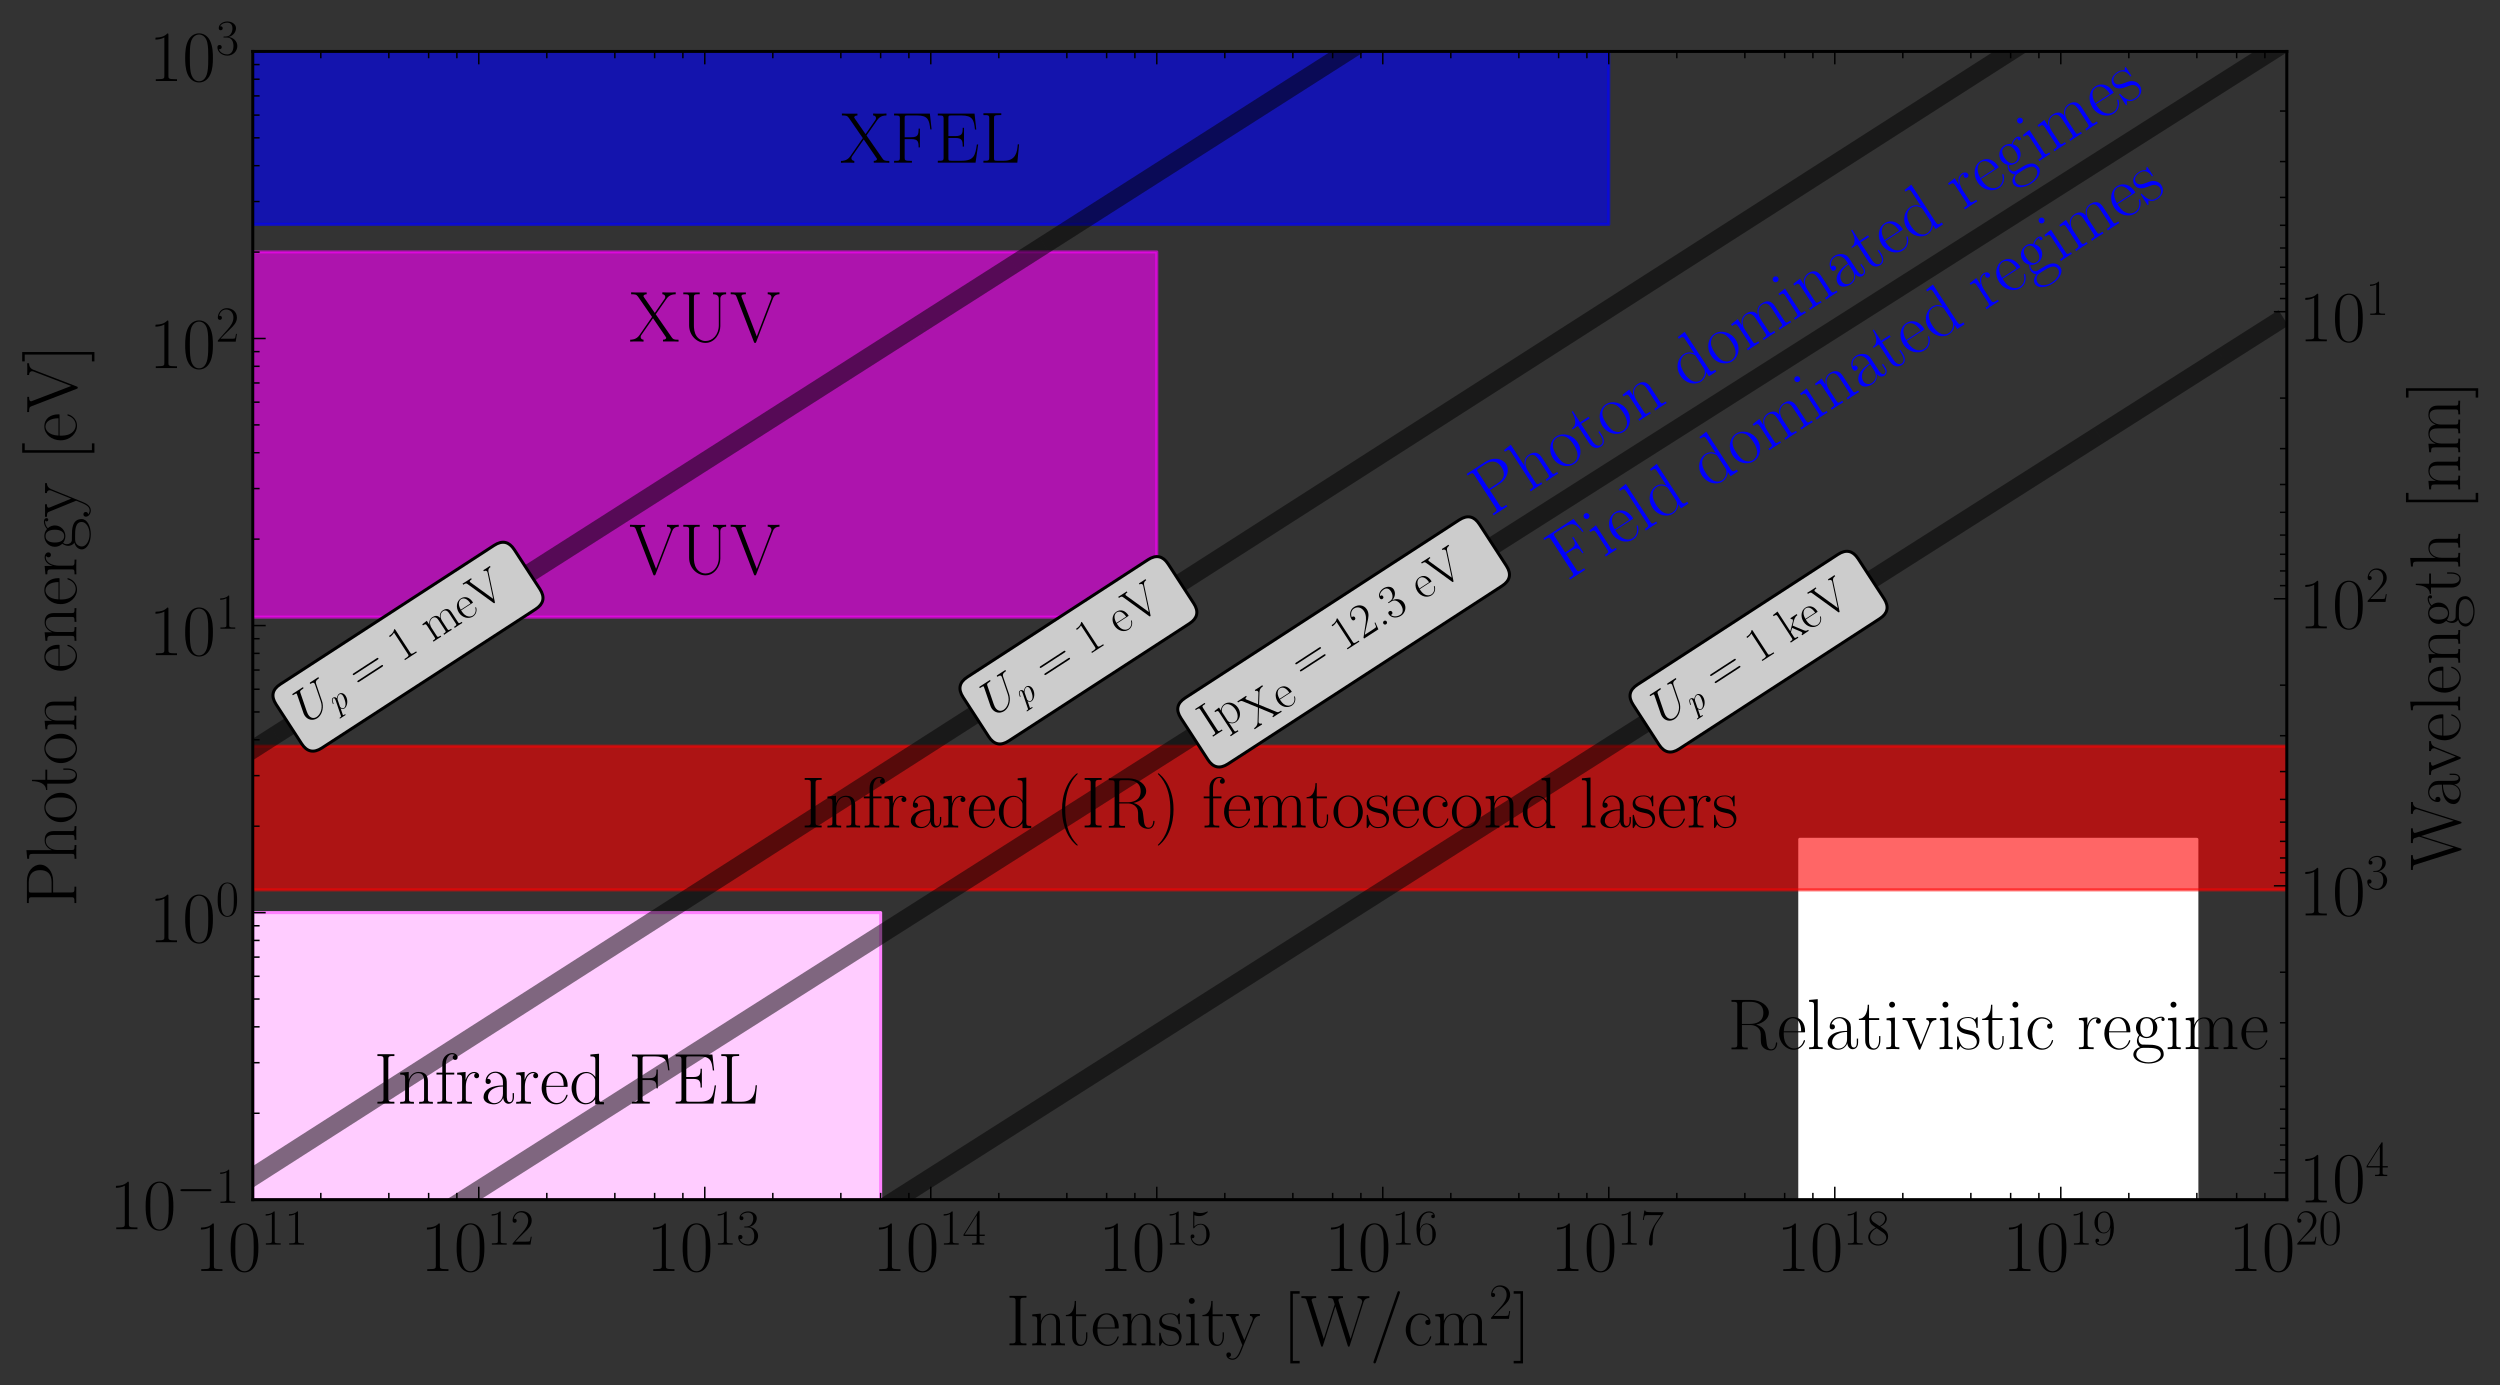 <?xml version="1.0" encoding="utf-8" standalone="no"?>
<!DOCTYPE svg PUBLIC "-//W3C//DTD SVG 1.1//EN"
  "http://www.w3.org/Graphics/SVG/1.1/DTD/svg11.dtd">
<!-- Created with matplotlib (http://matplotlib.org/) -->
<svg height="456pt" version="1.1" viewBox="0 0 823 456" width="823pt" xmlns="http://www.w3.org/2000/svg" xmlns:xlink="http://www.w3.org/1999/xlink">
 <rect x="0" y="0" width="823" height="456" fill="#333333" stroke="none"/>
 <defs>
  <style type="text/css">
*{stroke-linecap:square;stroke-linejoin:round;}
  </style>
 </defs>
 <g id="figure_1">
  <g id="patch_1">
   <path d="
M0 456.015
L823.007 456.015
L823.007 0
L0 0
z
" style="fill:none;opacity:0.0;"/>
  </g>
  <g id="axes_1">
   <g id="patch_2">
    <path d="
M83.212 394.932
L752.812 394.932
L752.812 16.931
L83.212 16.931
z
" style="fill:none;opacity:0.0;"/>
   </g>
   <g id="patch_3">
    <path clip-path="url(#pe91dbfa7c4)" d="
M723.205 394.932
L723.205 283.791
Q723.205 276.308 723.205 276.308
L592.488 276.308
Q592.488 276.308 592.488 283.791
L592.488 394.932
z
" style="fill:#ffffff;stroke:#ffffff;"/>
   </g>
   <g id="patch_4">
    <path clip-path="url(#pe91dbfa7c4)" d="
M83.212 292.949
L752.812 292.949
Q752.812 292.949 752.812 283.791
L752.812 249.017
Q752.812 245.642 752.812 245.642
L83.212 245.642
Q83.212 245.642 83.212 249.017
L83.212 283.791
Q83.212 292.949 83.212 292.949
z
" style="fill:#ff0000;opacity:0.6;stroke:#ff0000;"/>
   </g>
   <g id="patch_5">
    <path clip-path="url(#pe91dbfa7c4)" d="
M289.907 394.932
L289.907 315.07
Q289.907 300.432 289.907 300.432
L83.212 300.432
Q83.212 300.432 83.212 315.07
L83.212 394.932
z
" style="fill:#ffccff;stroke:#ff80ff;"/>
   </g>
   <g id="patch_6">
    <path clip-path="url(#pe91dbfa7c4)" d="
M83.212 203.155
L380.812 203.155
Q380.812 203.155 380.812 202.02
L380.812 82.984
Q380.812 82.923 380.812 82.923
L83.212 82.923
Q83.212 82.923 83.212 82.984
L83.212 202.02
Q83.212 203.155 83.212 203.155
z
" style="fill:#ff00ff;opacity:0.6;stroke:#ff00ff;"/>
   </g>
   <g id="patch_7">
    <path clip-path="url(#pe91dbfa7c4)" d="
M83.212 73.876
L529.612 73.876
Q529.612 73.876 529.612 73.826
L529.612 16.931
Q529.612 16.919 529.612 16.919
L83.212 16.919
Q83.212 16.919 83.212 16.931
L83.212 73.826
Q83.212 73.876 83.212 73.876
z
" style="fill:#0000ff;opacity:0.6;stroke:#0000ff;"/>
   </g>
   <g id="line2d_1">
    <path clip-path="url(#pe91dbfa7c4)" d="
M83.212 387.449
L157.612 339.813
L232.012 292.178
L306.412 244.542
L380.812 196.906
L455.212 149.271
L529.612 101.635
L604.012 53.999
L678.412 6.364
L689.913 -1" style="fill:none;opacity:0.5;stroke:#000000;stroke-dasharray:6,6;stroke-dashoffset:0.0;stroke-linecap:butt;stroke-width:6.0;"/>
   </g>
   <g id="line2d_2">
    <path clip-path="url(#pe91dbfa7c4)" d="
M83.212 246.736
L157.612 199.306
L232.012 151.876
L306.412 104.445
L380.812 57.015
L455.212 9.584
L471.815 -1" style="fill:none;opacity:0.5;stroke:#000000;stroke-dasharray:6,6;stroke-dashoffset:0.0;stroke-linecap:butt;stroke-width:6.0;"/>
   </g>
   <g id="line2d_3">
    <path clip-path="url(#pe91dbfa7c4)" d="
M83.212 529.438
M197.185 457.015
L232.012 434.885
L306.412 387.608
L380.812 340.332
L455.212 293.055
L529.612 245.779
L604.012 198.502
L678.412 151.225
L752.812 103.949" style="fill:none;opacity:0.5;stroke:#000000;stroke-dasharray:6,6;stroke-dashoffset:0.0;stroke-linecap:butt;stroke-width:6.0;"/>
   </g>
   <g id="line2d_4">
    <path clip-path="url(#pe91dbfa7c4)" d="
M83.212 438.956
L157.612 391.706
L232.012 344.456
L306.412 297.206
L380.812 249.956
L455.212 202.706
L529.612 155.456
L604.012 108.206
L678.412 60.956
L752.812 13.706" style="fill:none;opacity:0.5;stroke:#000000;stroke-width:6.0;"/>
   </g>
   <g id="matplotlib.axis_1">
    <g id="xtick_1">
     <g id="line2d_5">
      <defs>
       <path d="
M0 0
L0 -4" id="mcb557df647" style="stroke:#000000;stroke-linecap:butt;stroke-width:0.5;"/>
      </defs>
      <g>
       <use style="stroke:#000000;stroke-linecap:butt;stroke-width:0.5;" x="83.212" xlink:href="#mcb557df647" y="394.932"/>
      </g>
     </g>
     <g id="line2d_6">
      <defs>
       <path d="
M0 0
L0 4" id="mdad270ee8e" style="stroke:#000000;stroke-linecap:butt;stroke-width:0.5;"/>
      </defs>
      <g>
       <use style="stroke:#000000;stroke-linecap:butt;stroke-width:0.5;" x="83.212" xlink:href="#mdad270ee8e" y="16.932"/>
      </g>
     </g>
     <g id="text_1">
      <!-- $10^{11}$ -->
      <defs>
       <path d="
M26.594 63.312
C26.594 65.406 26.5 65.5 25.094 65.5
C21.203 61.188 15.297 59.797 9.703 59.797
C9.406 59.797 8.906 59.797 8.797 59.5
C8.703 59.297 8.703 59.094 8.703 57
C11.797 57 17 57.594 21 59.984
L21 7.203
C21 3.688 20.797 2.5 12.203 2.5
L9.203 2.5
L9.203 0
C14 0 19 0 23.797 0
C28.594 0 33.594 0 38.406 0
L38.406 2.5
L35.406 2.5
C26.797 2.5 26.594 3.594 26.594 7.156
z
" id="CMR17-49"/>
       <path d="
M42 31.641
C42 37.75 41.906 48.125 37.703 56.109
C34 63.109 28.094 65.594 22.906 65.594
C18.094 65.594 12 63.406 8.203 56.203
C4.203 48.719 3.797 39.438 3.797 31.641
C3.797 25.953 3.906 17.281 7 9.672
C11.297 -0.609 19 -2 22.906 -2
C27.5 -2 34.5 -0.109 38.594 9.375
C41.594 16.281 42 24.359 42 31.641
M22.906 -0.406
C16.5 -0.406 12.703 5.078 11.297 12.688
C10.203 18.562 10.203 27.156 10.203 32.75
C10.203 40.438 10.203 46.828 11.5 52.922
C13.406 61.391 19 64 22.906 64
C27 64 32.297 61.297 34.203 53.125
C35.5 47.438 35.594 40.734 35.594 32.75
C35.594 26.25 35.594 18.266 34.406 12.375
C32.297 1.484 26.406 -0.406 22.906 -0.406" id="CMR17-48"/>
      </defs>
      <g transform="translate(64.052 418.395)scale(0.24 -0.24)">
       <use transform="scale(0.996)" xlink:href="#CMR17-49"/>
       <use transform="translate(45.69 0.0)scale(0.996)" xlink:href="#CMR17-48"/>
       <use transform="translate(91.381 36.154)scale(0.697)" xlink:href="#CMR17-49"/>
       <use transform="translate(123.364 36.154)scale(0.697)" xlink:href="#CMR17-49"/>
      </g>
     </g>
    </g>
    <g id="xtick_2">
     <g id="line2d_7">
      <g>
       <use style="stroke:#000000;stroke-linecap:butt;stroke-width:0.5;" x="157.612" xlink:href="#mcb557df647" y="394.932"/>
      </g>
     </g>
     <g id="line2d_8">
      <g>
       <use style="stroke:#000000;stroke-linecap:butt;stroke-width:0.5;" x="157.612" xlink:href="#mdad270ee8e" y="16.932"/>
      </g>
     </g>
     <g id="text_2">
      <!-- $10^{12}$ -->
      <defs>
       <path d="
M41.703 15.453
L39.906 15.453
C38.906 8.375 38.094 7.172 37.703 6.562
C37.203 5.766 30 5.766 28.594 5.766
L9.406 5.766
C13 9.672 20 16.75 28.5 24.953
C34.594 30.734 41.703 37.531 41.703 47.422
C41.703 59.219 32.297 66 21.797 66
C10.797 66 4.094 56.312 4.094 47.344
C4.094 43.438 7 42.938 8.203 42.938
C9.203 42.938 12.203 43.547 12.203 47.031
C12.203 50.109 9.594 51 8.203 51
C7.594 51 7 50.906 6.594 50.703
C8.5 59.219 14.297 63.406 20.406 63.406
C29.094 63.406 34.797 56.516 34.797 47.422
C34.797 38.734 29.703 31.25 24 24.75
L4.094 2.281
L4.094 0
L39.297 0
z
" id="CMR17-50"/>
      </defs>
      <g transform="translate(138.452 418.395)scale(0.24 -0.24)">
       <use transform="scale(0.996)" xlink:href="#CMR17-49"/>
       <use transform="translate(45.69 0.0)scale(0.996)" xlink:href="#CMR17-48"/>
       <use transform="translate(91.381 36.154)scale(0.697)" xlink:href="#CMR17-49"/>
       <use transform="translate(123.364 36.154)scale(0.697)" xlink:href="#CMR17-50"/>
      </g>
     </g>
    </g>
    <g id="xtick_3">
     <g id="line2d_9">
      <g>
       <use style="stroke:#000000;stroke-linecap:butt;stroke-width:0.5;" x="232.012" xlink:href="#mcb557df647" y="394.932"/>
      </g>
     </g>
     <g id="line2d_10">
      <g>
       <use style="stroke:#000000;stroke-linecap:butt;stroke-width:0.5;" x="232.012" xlink:href="#mdad270ee8e" y="16.932"/>
      </g>
     </g>
     <g id="text_3">
      <!-- $10^{13}$ -->
      <defs>
       <path d="
M22.094 33.703
C31 33.703 34.906 25.969 34.906 17.031
C34.906 5 28.5 0.391 22.703 0.391
C17.406 0.391 8.797 3.031 6.094 10.828
C6.594 10.625 7.094 10.625 7.594 10.625
C10 10.625 11.797 12.219 11.797 14.812
C11.797 17.703 9.594 19 7.594 19
C5.906 19 3.297 18.203 3.297 14.469
C3.297 5.234 12.297 -2 22.906 -2
C34 -2 42.5 6.719 42.5 16.953
C42.5 26.672 34.5 33.688 25 34.797
C32.594 36.375 39.906 43.062 39.906 52.016
C39.906 59.688 32 65.297 23 65.297
C13.906 65.297 5.906 59.828 5.906 52.016
C5.906 48.594 8.5 48 9.797 48
C11.906 48 13.703 49.297 13.703 51.891
C13.703 54.469 11.906 55.766 9.797 55.766
C9.406 55.766 8.906 55.766 8.5 55.562
C11.406 61.859 19.297 63 22.797 63
C26.297 63 32.906 61.328 32.906 51.875
C32.906 49.109 32.5 44.188 29.094 39.844
C26.094 36 22.703 36 19.406 35.594
C18.906 35.594 16.594 35.594 16.203 35.594
C15.5 35.484 15.094 35.391 15.094 34.594
C15.094 33.812 15.203 33.703 17.203 33.703
z
" id="CMR17-51"/>
      </defs>
      <g transform="translate(212.852 418.395)scale(0.24 -0.24)">
       <use transform="scale(0.996)" xlink:href="#CMR17-49"/>
       <use transform="translate(45.69 0.0)scale(0.996)" xlink:href="#CMR17-48"/>
       <use transform="translate(91.381 36.154)scale(0.697)" xlink:href="#CMR17-49"/>
       <use transform="translate(123.364 36.154)scale(0.697)" xlink:href="#CMR17-51"/>
      </g>
     </g>
    </g>
    <g id="xtick_4">
     <g id="line2d_11">
      <g>
       <use style="stroke:#000000;stroke-linecap:butt;stroke-width:0.5;" x="306.412" xlink:href="#mcb557df647" y="394.932"/>
      </g>
     </g>
     <g id="line2d_12">
      <g>
       <use style="stroke:#000000;stroke-linecap:butt;stroke-width:0.5;" x="306.412" xlink:href="#mdad270ee8e" y="16.932"/>
      </g>
     </g>
     <g id="text_4">
      <!-- $10^{14}$ -->
      <defs>
       <path d="
M33.594 64.328
C33.594 66.406 33.5 66.5 31.703 66.5
L2 19.594
L2 17
L27.797 17
L27.797 7.141
C27.797 3.5 27.594 2.5 20.594 2.5
L18.703 2.5
L18.703 0
C21.906 0 27.297 0 30.703 0
C34.094 0 39.5 0 42.703 0
L42.703 2.5
L40.797 2.5
C33.797 2.5 33.594 3.5 33.594 7.141
L33.594 17
L43.797 17
L43.797 19.594
L33.594 19.594
z

M28.094 57.766
L28.094 19.594
L4 19.594
z
" id="CMR17-52"/>
      </defs>
      <g transform="translate(287.252 418.395)scale(0.24 -0.24)">
       <use transform="scale(0.996)" xlink:href="#CMR17-49"/>
       <use transform="translate(45.69 0.0)scale(0.996)" xlink:href="#CMR17-48"/>
       <use transform="translate(91.381 36.154)scale(0.697)" xlink:href="#CMR17-49"/>
       <use transform="translate(123.364 36.154)scale(0.697)" xlink:href="#CMR17-52"/>
      </g>
     </g>
    </g>
    <g id="xtick_5">
     <g id="line2d_13">
      <g>
       <use style="stroke:#000000;stroke-linecap:butt;stroke-width:0.5;" x="380.812" xlink:href="#mcb557df647" y="394.932"/>
      </g>
     </g>
     <g id="line2d_14">
      <g>
       <use style="stroke:#000000;stroke-linecap:butt;stroke-width:0.5;" x="380.812" xlink:href="#mdad270ee8e" y="16.932"/>
      </g>
     </g>
     <g id="text_5">
      <!-- $10^{15}$ -->
      <defs>
       <path d="
M11.406 57.688
C12.406 57.281 16.5 56 20.703 56
C30 56 35.094 61.016 38 63.922
C38 64.734 38 65.25 37.406 65.25
C37.297 65.25 37.094 65.25 36.297 64.828
C32.797 63.312 28.703 62.078 23.703 62.078
C20.703 62.078 16.203 62.5 11.297 64.734
C10.203 65.25 10 65.25 9.906 65.25
C9.406 65.25 9.297 65.141 9.297 63.156
L9.297 34.281
C9.297 32.5 9.297 32 10.297 32
C10.797 32 11 32.203 11.5 32.906
C14.703 37.484 19.094 39.406 24.094 39.406
C27.594 39.406 35.094 37.219 35.094 20.141
C35.094 16.953 35.094 11.172 32.094 6.578
C29.594 2.484 25.703 0.391 21.406 0.391
C14.797 0.391 8.094 5 6.297 12.719
C6.703 12.609 7.5 12.422 7.906 12.422
C9.203 12.422 11.703 13.125 11.703 16.219
C11.703 18.906 9.797 20 7.906 20
C5.594 20 4.094 18.594 4.094 15.797
C4.094 7.094 11 -2 21.594 -2
C31.906 -2 41.703 6.875 41.703 19.75
C41.703 31.719 33.906 41 24.203 41
C19.094 41 14.797 39.094 11.406 35.453
z
" id="CMR17-53"/>
      </defs>
      <g transform="translate(361.652 418.395)scale(0.24 -0.24)">
       <use transform="scale(0.996)" xlink:href="#CMR17-49"/>
       <use transform="translate(45.69 0.0)scale(0.996)" xlink:href="#CMR17-48"/>
       <use transform="translate(91.381 36.154)scale(0.697)" xlink:href="#CMR17-49"/>
       <use transform="translate(123.364 36.154)scale(0.697)" xlink:href="#CMR17-53"/>
      </g>
     </g>
    </g>
    <g id="xtick_6">
     <g id="line2d_15">
      <g>
       <use style="stroke:#000000;stroke-linecap:butt;stroke-width:0.5;" x="455.212" xlink:href="#mcb557df647" y="394.932"/>
      </g>
     </g>
     <g id="line2d_16">
      <g>
       <use style="stroke:#000000;stroke-linecap:butt;stroke-width:0.5;" x="455.212" xlink:href="#mdad270ee8e" y="16.932"/>
      </g>
     </g>
     <g id="text_6">
      <!-- $10^{16}$ -->
      <defs>
       <path d="
M10.594 34
C10.594 57.656 21.797 63 28.297 63
C30.406 63 35.5 62.641 37.5 59
C35.906 59 32.906 59 32.906 55.516
C32.906 52.828 35.094 51.922 36.5 51.922
C37.406 51.922 40.094 52.312 40.094 55.625
C40.094 61.781 35.094 65.297 28.203 65.297
C16.297 65.297 3.797 52.969 3.797 31
C3.797 3.953 15.094 -2 23.094 -2
C32.797 -2 42 6.672 42 20.047
C42 32.516 33.906 41.594 23.703 41.594
C17.594 41.594 13.094 37.609 10.594 30.625
z

M23.094 0.391
C10.797 0.391 10.797 18.75 10.797 22.438
C10.797 29.625 14.203 40 23.5 40
C25.203 40 30.094 40 33.406 33.125
C35.203 29.219 35.203 25.141 35.203 20.141
C35.203 14.75 35.203 10.781 33.094 6.781
C30.906 2.672 27.703 0.391 23.094 0.391" id="CMR17-54"/>
      </defs>
      <g transform="translate(436.052 418.395)scale(0.24 -0.24)">
       <use transform="scale(0.996)" xlink:href="#CMR17-49"/>
       <use transform="translate(45.69 0.0)scale(0.996)" xlink:href="#CMR17-48"/>
       <use transform="translate(91.381 36.154)scale(0.697)" xlink:href="#CMR17-49"/>
       <use transform="translate(123.364 36.154)scale(0.697)" xlink:href="#CMR17-54"/>
      </g>
     </g>
    </g>
    <g id="xtick_7">
     <g id="line2d_17">
      <g>
       <use style="stroke:#000000;stroke-linecap:butt;stroke-width:0.5;" x="529.612" xlink:href="#mcb557df647" y="394.932"/>
      </g>
     </g>
     <g id="line2d_18">
      <g>
       <use style="stroke:#000000;stroke-linecap:butt;stroke-width:0.5;" x="529.612" xlink:href="#mdad270ee8e" y="16.932"/>
      </g>
     </g>
     <g id="text_7">
      <!-- $10^{17}$ -->
      <defs>
       <path d="
M45.094 61.578
L45.094 63.766
L21.594 63.766
C9.906 63.766 9.703 65.078 9.297 67
L7.5 67
L4.594 48.344
L6.406 48.344
C6.703 50.234 7.406 55.312 8.594 57.203
C9.203 58 16.594 58 18.297 58
L40.297 58
L29.203 41.578
C21.797 30.531 16.703 15.609 16.703 2.578
C16.703 1.391 16.703 -2 20.297 -2
C23.906 -2 23.906 1.391 23.906 2.672
L23.906 7.266
C23.906 23.562 26.703 34.312 31.297 41.188
z
" id="CMR17-55"/>
      </defs>
      <g transform="translate(510.452 418.395)scale(0.24 -0.24)">
       <use transform="scale(0.996)" xlink:href="#CMR17-49"/>
       <use transform="translate(45.69 0.0)scale(0.996)" xlink:href="#CMR17-48"/>
       <use transform="translate(91.381 36.154)scale(0.697)" xlink:href="#CMR17-49"/>
       <use transform="translate(123.364 36.154)scale(0.697)" xlink:href="#CMR17-55"/>
      </g>
     </g>
    </g>
    <g id="xtick_8">
     <g id="line2d_19">
      <g>
       <use style="stroke:#000000;stroke-linecap:butt;stroke-width:0.5;" x="604.012" xlink:href="#mcb557df647" y="394.932"/>
      </g>
     </g>
     <g id="line2d_20">
      <g>
       <use style="stroke:#000000;stroke-linecap:butt;stroke-width:0.5;" x="604.012" xlink:href="#mdad270ee8e" y="16.932"/>
      </g>
     </g>
     <g id="text_8">
      <!-- $10^{18}$ -->
      <defs>
       <path d="
M27.203 35.375
C33.5 38.562 39.906 43.328 39.906 50.984
C39.906 60.031 31.094 65.297 23 65.297
C13.906 65.297 5.906 58.734 5.906 49.688
C5.906 47.203 6.5 42.922 10.406 39.141
C11.406 38.156 15.594 35.172 18.297 33.281
C13.797 30.984 3.297 25.531 3.297 14.594
C3.297 4.359 13.094 -2 22.797 -2
C33.5 -2 42.5 5.656 42.5 15.797
C42.5 24.844 36.406 29.031 32.406 31.703
z

M14.094 44.125
C13.297 44.625 9.297 47.703 9.297 52.375
C9.297 58.438 15.594 63 22.797 63
C30.703 63 36.5 57.453 36.5 50.984
C36.5 41.734 26.094 36.469 25.594 36.469
C25.5 36.469 25.406 36.469 24.594 37.078
z

M32.5 23.734
C34 22.641 38.797 19.375 38.797 13.297
C38.797 5.953 31.406 0.391 23 0.391
C13.906 0.391 7 6.844 7 14.688
C7 22.547 13.094 29.094 20 32.188
z
" id="CMR17-56"/>
      </defs>
      <g transform="translate(584.852 418.395)scale(0.24 -0.24)">
       <use transform="scale(0.996)" xlink:href="#CMR17-49"/>
       <use transform="translate(45.69 0.0)scale(0.996)" xlink:href="#CMR17-48"/>
       <use transform="translate(91.381 36.154)scale(0.697)" xlink:href="#CMR17-49"/>
       <use transform="translate(123.364 36.154)scale(0.697)" xlink:href="#CMR17-56"/>
      </g>
     </g>
    </g>
    <g id="xtick_9">
     <g id="line2d_21">
      <g>
       <use style="stroke:#000000;stroke-linecap:butt;stroke-width:0.5;" x="678.412" xlink:href="#mcb557df647" y="394.932"/>
      </g>
     </g>
     <g id="line2d_22">
      <g>
       <use style="stroke:#000000;stroke-linecap:butt;stroke-width:0.5;" x="678.412" xlink:href="#mdad270ee8e" y="16.932"/>
      </g>
     </g>
     <g id="text_9">
      <!-- $10^{19}$ -->
      <defs>
       <path d="
M35.203 29.125
C35.203 7.25 26.094 0.484 18.594 0.484
C16.297 0.484 10.703 0.484 8.406 4.594
C11 4.188 12.906 5.578 12.906 8.094
C12.906 10.812 10.703 11.703 9.297 11.703
C8.406 11.703 5.703 11.297 5.703 7.906
C5.703 1.109 11.594 -2 18.797 -2
C30.297 -2 42 10.531 42 32.391
C42 59.641 30.797 65.297 23.203 65.297
C13.297 65.297 3.797 56.688 3.797 43.406
C3.797 31.109 11.906 22 22.094 22
C30.5 22 34.203 29.734 35.203 33
z

M22.297 23.594
C19.594 23.594 15.797 24.094 12.703 30.031
C10.594 33.891 10.594 38.453 10.594 43.297
C10.594 49.156 10.594 53.203 13.406 57.562
C14.797 59.641 17.406 63 23.203 63
C35 63 35 45.078 35 41.125
C35 34.094 31.797 23.594 22.297 23.594" id="CMR17-57"/>
      </defs>
      <g transform="translate(659.252 418.395)scale(0.24 -0.24)">
       <use transform="scale(0.996)" xlink:href="#CMR17-49"/>
       <use transform="translate(45.69 0.0)scale(0.996)" xlink:href="#CMR17-48"/>
       <use transform="translate(91.381 36.154)scale(0.697)" xlink:href="#CMR17-49"/>
       <use transform="translate(123.364 36.154)scale(0.697)" xlink:href="#CMR17-57"/>
      </g>
     </g>
    </g>
    <g id="xtick_10">
     <g id="line2d_23">
      <g>
       <use style="stroke:#000000;stroke-linecap:butt;stroke-width:0.5;" x="752.812" xlink:href="#mcb557df647" y="394.932"/>
      </g>
     </g>
     <g id="line2d_24">
      <g>
       <use style="stroke:#000000;stroke-linecap:butt;stroke-width:0.5;" x="752.812" xlink:href="#mdad270ee8e" y="16.932"/>
      </g>
     </g>
     <g id="text_10">
      <!-- $10^{20}$ -->
      <g transform="translate(733.652 418.395)scale(0.24 -0.24)">
       <use transform="scale(0.996)" xlink:href="#CMR17-49"/>
       <use transform="translate(45.69 0.0)scale(0.996)" xlink:href="#CMR17-48"/>
       <use transform="translate(91.381 36.154)scale(0.697)" xlink:href="#CMR17-50"/>
       <use transform="translate(123.364 36.154)scale(0.697)" xlink:href="#CMR17-48"/>
      </g>
     </g>
    </g>
    <g id="xtick_11">
     <g id="line2d_25">
      <defs>
       <path d="
M0 0
L0 -2" id="m6f8f3139b3" style="stroke:#000000;stroke-linecap:butt;stroke-width:0.5;"/>
      </defs>
      <g>
       <use style="stroke:#000000;stroke-linecap:butt;stroke-width:0.5;" x="105.609" xlink:href="#m6f8f3139b3" y="394.932"/>
      </g>
     </g>
     <g id="line2d_26">
      <defs>
       <path d="
M0 0
L0 2" id="md27378e979" style="stroke:#000000;stroke-linecap:butt;stroke-width:0.5;"/>
      </defs>
      <g>
       <use style="stroke:#000000;stroke-linecap:butt;stroke-width:0.5;" x="105.609" xlink:href="#md27378e979" y="16.932"/>
      </g>
     </g>
    </g>
    <g id="xtick_12">
     <g id="line2d_27">
      <g>
       <use style="stroke:#000000;stroke-linecap:butt;stroke-width:0.5;" x="128.005" xlink:href="#m6f8f3139b3" y="394.932"/>
      </g>
     </g>
     <g id="line2d_28">
      <g>
       <use style="stroke:#000000;stroke-linecap:butt;stroke-width:0.5;" x="128.005" xlink:href="#md27378e979" y="16.932"/>
      </g>
     </g>
    </g>
    <g id="xtick_13">
     <g id="line2d_29">
      <g>
       <use style="stroke:#000000;stroke-linecap:butt;stroke-width:0.5;" x="141.107" xlink:href="#m6f8f3139b3" y="394.932"/>
      </g>
     </g>
     <g id="line2d_30">
      <g>
       <use style="stroke:#000000;stroke-linecap:butt;stroke-width:0.5;" x="141.107" xlink:href="#md27378e979" y="16.932"/>
      </g>
     </g>
    </g>
    <g id="xtick_14">
     <g id="line2d_31">
      <g>
       <use style="stroke:#000000;stroke-linecap:butt;stroke-width:0.5;" x="150.402" xlink:href="#m6f8f3139b3" y="394.932"/>
      </g>
     </g>
     <g id="line2d_32">
      <g>
       <use style="stroke:#000000;stroke-linecap:butt;stroke-width:0.5;" x="150.402" xlink:href="#md27378e979" y="16.932"/>
      </g>
     </g>
    </g>
    <g id="xtick_15">
     <g id="line2d_33">
      <g>
       <use style="stroke:#000000;stroke-linecap:butt;stroke-width:0.5;" x="180.009" xlink:href="#m6f8f3139b3" y="394.932"/>
      </g>
     </g>
     <g id="line2d_34">
      <g>
       <use style="stroke:#000000;stroke-linecap:butt;stroke-width:0.5;" x="180.009" xlink:href="#md27378e979" y="16.932"/>
      </g>
     </g>
    </g>
    <g id="xtick_16">
     <g id="line2d_35">
      <g>
       <use style="stroke:#000000;stroke-linecap:butt;stroke-width:0.5;" x="202.405" xlink:href="#m6f8f3139b3" y="394.932"/>
      </g>
     </g>
     <g id="line2d_36">
      <g>
       <use style="stroke:#000000;stroke-linecap:butt;stroke-width:0.5;" x="202.405" xlink:href="#md27378e979" y="16.932"/>
      </g>
     </g>
    </g>
    <g id="xtick_17">
     <g id="line2d_37">
      <g>
       <use style="stroke:#000000;stroke-linecap:butt;stroke-width:0.5;" x="215.507" xlink:href="#m6f8f3139b3" y="394.932"/>
      </g>
     </g>
     <g id="line2d_38">
      <g>
       <use style="stroke:#000000;stroke-linecap:butt;stroke-width:0.5;" x="215.507" xlink:href="#md27378e979" y="16.932"/>
      </g>
     </g>
    </g>
    <g id="xtick_18">
     <g id="line2d_39">
      <g>
       <use style="stroke:#000000;stroke-linecap:butt;stroke-width:0.5;" x="224.802" xlink:href="#m6f8f3139b3" y="394.932"/>
      </g>
     </g>
     <g id="line2d_40">
      <g>
       <use style="stroke:#000000;stroke-linecap:butt;stroke-width:0.5;" x="224.802" xlink:href="#md27378e979" y="16.932"/>
      </g>
     </g>
    </g>
    <g id="xtick_19">
     <g id="line2d_41">
      <g>
       <use style="stroke:#000000;stroke-linecap:butt;stroke-width:0.5;" x="254.409" xlink:href="#m6f8f3139b3" y="394.932"/>
      </g>
     </g>
     <g id="line2d_42">
      <g>
       <use style="stroke:#000000;stroke-linecap:butt;stroke-width:0.5;" x="254.409" xlink:href="#md27378e979" y="16.932"/>
      </g>
     </g>
    </g>
    <g id="xtick_20">
     <g id="line2d_43">
      <g>
       <use style="stroke:#000000;stroke-linecap:butt;stroke-width:0.5;" x="276.805" xlink:href="#m6f8f3139b3" y="394.932"/>
      </g>
     </g>
     <g id="line2d_44">
      <g>
       <use style="stroke:#000000;stroke-linecap:butt;stroke-width:0.5;" x="276.805" xlink:href="#md27378e979" y="16.932"/>
      </g>
     </g>
    </g>
    <g id="xtick_21">
     <g id="line2d_45">
      <g>
       <use style="stroke:#000000;stroke-linecap:butt;stroke-width:0.5;" x="289.907" xlink:href="#m6f8f3139b3" y="394.932"/>
      </g>
     </g>
     <g id="line2d_46">
      <g>
       <use style="stroke:#000000;stroke-linecap:butt;stroke-width:0.5;" x="289.907" xlink:href="#md27378e979" y="16.932"/>
      </g>
     </g>
    </g>
    <g id="xtick_22">
     <g id="line2d_47">
      <g>
       <use style="stroke:#000000;stroke-linecap:butt;stroke-width:0.5;" x="299.202" xlink:href="#m6f8f3139b3" y="394.932"/>
      </g>
     </g>
     <g id="line2d_48">
      <g>
       <use style="stroke:#000000;stroke-linecap:butt;stroke-width:0.5;" x="299.202" xlink:href="#md27378e979" y="16.932"/>
      </g>
     </g>
    </g>
    <g id="xtick_23">
     <g id="line2d_49">
      <g>
       <use style="stroke:#000000;stroke-linecap:butt;stroke-width:0.5;" x="328.809" xlink:href="#m6f8f3139b3" y="394.932"/>
      </g>
     </g>
     <g id="line2d_50">
      <g>
       <use style="stroke:#000000;stroke-linecap:butt;stroke-width:0.5;" x="328.809" xlink:href="#md27378e979" y="16.932"/>
      </g>
     </g>
    </g>
    <g id="xtick_24">
     <g id="line2d_51">
      <g>
       <use style="stroke:#000000;stroke-linecap:butt;stroke-width:0.5;" x="351.205" xlink:href="#m6f8f3139b3" y="394.932"/>
      </g>
     </g>
     <g id="line2d_52">
      <g>
       <use style="stroke:#000000;stroke-linecap:butt;stroke-width:0.5;" x="351.205" xlink:href="#md27378e979" y="16.932"/>
      </g>
     </g>
    </g>
    <g id="xtick_25">
     <g id="line2d_53">
      <g>
       <use style="stroke:#000000;stroke-linecap:butt;stroke-width:0.5;" x="364.307" xlink:href="#m6f8f3139b3" y="394.932"/>
      </g>
     </g>
     <g id="line2d_54">
      <g>
       <use style="stroke:#000000;stroke-linecap:butt;stroke-width:0.5;" x="364.307" xlink:href="#md27378e979" y="16.932"/>
      </g>
     </g>
    </g>
    <g id="xtick_26">
     <g id="line2d_55">
      <g>
       <use style="stroke:#000000;stroke-linecap:butt;stroke-width:0.5;" x="373.602" xlink:href="#m6f8f3139b3" y="394.932"/>
      </g>
     </g>
     <g id="line2d_56">
      <g>
       <use style="stroke:#000000;stroke-linecap:butt;stroke-width:0.5;" x="373.602" xlink:href="#md27378e979" y="16.932"/>
      </g>
     </g>
    </g>
    <g id="xtick_27">
     <g id="line2d_57">
      <g>
       <use style="stroke:#000000;stroke-linecap:butt;stroke-width:0.5;" x="403.209" xlink:href="#m6f8f3139b3" y="394.932"/>
      </g>
     </g>
     <g id="line2d_58">
      <g>
       <use style="stroke:#000000;stroke-linecap:butt;stroke-width:0.5;" x="403.209" xlink:href="#md27378e979" y="16.932"/>
      </g>
     </g>
    </g>
    <g id="xtick_28">
     <g id="line2d_59">
      <g>
       <use style="stroke:#000000;stroke-linecap:butt;stroke-width:0.5;" x="425.605" xlink:href="#m6f8f3139b3" y="394.932"/>
      </g>
     </g>
     <g id="line2d_60">
      <g>
       <use style="stroke:#000000;stroke-linecap:butt;stroke-width:0.5;" x="425.605" xlink:href="#md27378e979" y="16.932"/>
      </g>
     </g>
    </g>
    <g id="xtick_29">
     <g id="line2d_61">
      <g>
       <use style="stroke:#000000;stroke-linecap:butt;stroke-width:0.5;" x="438.707" xlink:href="#m6f8f3139b3" y="394.932"/>
      </g>
     </g>
     <g id="line2d_62">
      <g>
       <use style="stroke:#000000;stroke-linecap:butt;stroke-width:0.5;" x="438.707" xlink:href="#md27378e979" y="16.932"/>
      </g>
     </g>
    </g>
    <g id="xtick_30">
     <g id="line2d_63">
      <g>
       <use style="stroke:#000000;stroke-linecap:butt;stroke-width:0.5;" x="448.002" xlink:href="#m6f8f3139b3" y="394.932"/>
      </g>
     </g>
     <g id="line2d_64">
      <g>
       <use style="stroke:#000000;stroke-linecap:butt;stroke-width:0.5;" x="448.002" xlink:href="#md27378e979" y="16.932"/>
      </g>
     </g>
    </g>
    <g id="xtick_31">
     <g id="line2d_65">
      <g>
       <use style="stroke:#000000;stroke-linecap:butt;stroke-width:0.5;" x="477.609" xlink:href="#m6f8f3139b3" y="394.932"/>
      </g>
     </g>
     <g id="line2d_66">
      <g>
       <use style="stroke:#000000;stroke-linecap:butt;stroke-width:0.5;" x="477.609" xlink:href="#md27378e979" y="16.932"/>
      </g>
     </g>
    </g>
    <g id="xtick_32">
     <g id="line2d_67">
      <g>
       <use style="stroke:#000000;stroke-linecap:butt;stroke-width:0.5;" x="500.005" xlink:href="#m6f8f3139b3" y="394.932"/>
      </g>
     </g>
     <g id="line2d_68">
      <g>
       <use style="stroke:#000000;stroke-linecap:butt;stroke-width:0.5;" x="500.005" xlink:href="#md27378e979" y="16.932"/>
      </g>
     </g>
    </g>
    <g id="xtick_33">
     <g id="line2d_69">
      <g>
       <use style="stroke:#000000;stroke-linecap:butt;stroke-width:0.5;" x="513.107" xlink:href="#m6f8f3139b3" y="394.932"/>
      </g>
     </g>
     <g id="line2d_70">
      <g>
       <use style="stroke:#000000;stroke-linecap:butt;stroke-width:0.5;" x="513.107" xlink:href="#md27378e979" y="16.932"/>
      </g>
     </g>
    </g>
    <g id="xtick_34">
     <g id="line2d_71">
      <g>
       <use style="stroke:#000000;stroke-linecap:butt;stroke-width:0.5;" x="522.402" xlink:href="#m6f8f3139b3" y="394.932"/>
      </g>
     </g>
     <g id="line2d_72">
      <g>
       <use style="stroke:#000000;stroke-linecap:butt;stroke-width:0.5;" x="522.402" xlink:href="#md27378e979" y="16.932"/>
      </g>
     </g>
    </g>
    <g id="xtick_35">
     <g id="line2d_73">
      <g>
       <use style="stroke:#000000;stroke-linecap:butt;stroke-width:0.5;" x="552.009" xlink:href="#m6f8f3139b3" y="394.932"/>
      </g>
     </g>
     <g id="line2d_74">
      <g>
       <use style="stroke:#000000;stroke-linecap:butt;stroke-width:0.5;" x="552.009" xlink:href="#md27378e979" y="16.932"/>
      </g>
     </g>
    </g>
    <g id="xtick_36">
     <g id="line2d_75">
      <g>
       <use style="stroke:#000000;stroke-linecap:butt;stroke-width:0.5;" x="574.405" xlink:href="#m6f8f3139b3" y="394.932"/>
      </g>
     </g>
     <g id="line2d_76">
      <g>
       <use style="stroke:#000000;stroke-linecap:butt;stroke-width:0.5;" x="574.405" xlink:href="#md27378e979" y="16.932"/>
      </g>
     </g>
    </g>
    <g id="xtick_37">
     <g id="line2d_77">
      <g>
       <use style="stroke:#000000;stroke-linecap:butt;stroke-width:0.5;" x="587.507" xlink:href="#m6f8f3139b3" y="394.932"/>
      </g>
     </g>
     <g id="line2d_78">
      <g>
       <use style="stroke:#000000;stroke-linecap:butt;stroke-width:0.5;" x="587.507" xlink:href="#md27378e979" y="16.932"/>
      </g>
     </g>
    </g>
    <g id="xtick_38">
     <g id="line2d_79">
      <g>
       <use style="stroke:#000000;stroke-linecap:butt;stroke-width:0.5;" x="596.802" xlink:href="#m6f8f3139b3" y="394.932"/>
      </g>
     </g>
     <g id="line2d_80">
      <g>
       <use style="stroke:#000000;stroke-linecap:butt;stroke-width:0.5;" x="596.802" xlink:href="#md27378e979" y="16.932"/>
      </g>
     </g>
    </g>
    <g id="xtick_39">
     <g id="line2d_81">
      <g>
       <use style="stroke:#000000;stroke-linecap:butt;stroke-width:0.5;" x="626.409" xlink:href="#m6f8f3139b3" y="394.932"/>
      </g>
     </g>
     <g id="line2d_82">
      <g>
       <use style="stroke:#000000;stroke-linecap:butt;stroke-width:0.5;" x="626.409" xlink:href="#md27378e979" y="16.932"/>
      </g>
     </g>
    </g>
    <g id="xtick_40">
     <g id="line2d_83">
      <g>
       <use style="stroke:#000000;stroke-linecap:butt;stroke-width:0.5;" x="648.805" xlink:href="#m6f8f3139b3" y="394.932"/>
      </g>
     </g>
     <g id="line2d_84">
      <g>
       <use style="stroke:#000000;stroke-linecap:butt;stroke-width:0.5;" x="648.805" xlink:href="#md27378e979" y="16.932"/>
      </g>
     </g>
    </g>
    <g id="xtick_41">
     <g id="line2d_85">
      <g>
       <use style="stroke:#000000;stroke-linecap:butt;stroke-width:0.5;" x="661.907" xlink:href="#m6f8f3139b3" y="394.932"/>
      </g>
     </g>
     <g id="line2d_86">
      <g>
       <use style="stroke:#000000;stroke-linecap:butt;stroke-width:0.5;" x="661.907" xlink:href="#md27378e979" y="16.932"/>
      </g>
     </g>
    </g>
    <g id="xtick_42">
     <g id="line2d_87">
      <g>
       <use style="stroke:#000000;stroke-linecap:butt;stroke-width:0.5;" x="671.202" xlink:href="#m6f8f3139b3" y="394.932"/>
      </g>
     </g>
     <g id="line2d_88">
      <g>
       <use style="stroke:#000000;stroke-linecap:butt;stroke-width:0.5;" x="671.202" xlink:href="#md27378e979" y="16.932"/>
      </g>
     </g>
    </g>
    <g id="xtick_43">
     <g id="line2d_89">
      <g>
       <use style="stroke:#000000;stroke-linecap:butt;stroke-width:0.5;" x="700.809" xlink:href="#m6f8f3139b3" y="394.932"/>
      </g>
     </g>
     <g id="line2d_90">
      <g>
       <use style="stroke:#000000;stroke-linecap:butt;stroke-width:0.5;" x="700.809" xlink:href="#md27378e979" y="16.932"/>
      </g>
     </g>
    </g>
    <g id="xtick_44">
     <g id="line2d_91">
      <g>
       <use style="stroke:#000000;stroke-linecap:butt;stroke-width:0.5;" x="723.205" xlink:href="#m6f8f3139b3" y="394.932"/>
      </g>
     </g>
     <g id="line2d_92">
      <g>
       <use style="stroke:#000000;stroke-linecap:butt;stroke-width:0.5;" x="723.205" xlink:href="#md27378e979" y="16.932"/>
      </g>
     </g>
    </g>
    <g id="xtick_45">
     <g id="line2d_93">
      <g>
       <use style="stroke:#000000;stroke-linecap:butt;stroke-width:0.5;" x="736.307" xlink:href="#m6f8f3139b3" y="394.932"/>
      </g>
     </g>
     <g id="line2d_94">
      <g>
       <use style="stroke:#000000;stroke-linecap:butt;stroke-width:0.5;" x="736.307" xlink:href="#md27378e979" y="16.932"/>
      </g>
     </g>
    </g>
    <g id="xtick_46">
     <g id="line2d_95">
      <g>
       <use style="stroke:#000000;stroke-linecap:butt;stroke-width:0.5;" x="745.602" xlink:href="#m6f8f3139b3" y="394.932"/>
      </g>
     </g>
     <g id="line2d_96">
      <g>
       <use style="stroke:#000000;stroke-linecap:butt;stroke-width:0.5;" x="745.602" xlink:href="#md27378e979" y="16.932"/>
      </g>
     </g>
    </g>
    <g id="text_11">
     <!-- Intensity [W/cm$^2$] -->
     <defs>
      <path d="
M86.297 58.812
C87.203 61.5 88.703 65 94.5 65
L94.5 67.594
C92.797 67.594 89.297 67.594 87.5 67.594
C85 67.594 80.594 67.594 78.203 67.688
L78.203 65
C82.703 65 84.594 62.516 84.594 60.109
C84.594 59.406 84.5 59.016 84.094 57.922
L68.594 8.672
L52.297 60.422
C52 61.422 51.906 61.828 51.906 62.219
C51.906 65 56.297 65 58.203 65
L58.203 67.594
C55.297 67.594 50.297 67.594 47.203 67.594
C44.703 67.594 40.203 67.594 37.906 67.688
L37.906 65
C42.5 65 43.703 64.703 44.703 62.922
C45.094 62.016 46.703 56.844 46.703 56.547
C46.703 56.141 46.5 55.547 46.406 55.25
L31.703 8.766
L15.406 60.422
C14.906 61.828 14.906 62.016 14.906 62.219
C14.906 65 19.297 65 21.297 65
L21.297 67.594
C18.406 67.594 13.406 67.594 10.297 67.594
C7.703 67.594 3.297 67.594 0.906 67.688
L0.906 65
C6.906 65 7.297 64.406 8.297 61.219
L27.797 -0.312
C28.297 -1.797 28.297 -2 29.203 -2
C30 -2 30.297 -1.797 30.703 -0.406
L47.703 53.641
L64.703 -0.406
C65.094 -1.797 65.406 -2 66.203 -2
C67.094 -2 67.094 -1.797 67.594 -0.312
z
" id="CMR17-87"/>
      <path d="
M15.5 61.078
C15.5 63.266 13.703 65.156 11.406 65.156
C9.203 65.156 7.297 63.375 7.297 61.078
C7.297 58.891 9.094 57 11.406 57
C13.594 57 15.5 58.797 15.5 61.078
M3.797 42.281
L3.797 39.703
C9.406 39.703 10.203 39.094 10.203 34.328
L10.203 6.672
C10.203 2.875 9.797 2.391 3.406 2.391
L3.406 -0.203
C5.797 0 10.094 0 12.594 0
C15 0 19.094 0 21.406 -0.203
L21.406 2.391
C15.5 2.391 15.297 2.984 15.297 6.562
L15.297 43.375
z
" id="CMR17-105"/>
      <path d="
M23.5 -25
L23.5 -21.516
L14.094 -21.516
L14.094 71
L23.5 71
L23.5 74.484
L10.594 74.484
L10.594 -25
z
" id="CMR17-91"/>
      <path d="
M14.297 74.484
L1.406 74.484
L1.406 71
L10.797 71
L10.797 -21.516
L1.406 -21.516
L1.406 -25
L14.297 -25
z
" id="CMR17-93"/>
      <path d="
M39 34.328
C41.5 40.406 46 40.406 47.406 40.406
L47.406 43
C45.5 43 43 43 41.094 43
C39 43 35.703 43 33.703 43.094
L33.703 40.5
C37.5 40.203 37.594 37.406 37.594 36.609
C37.594 35.625 37.406 35.125 36.906 33.922
L26 7.016
L14.094 36.031
C13.594 37.219 13.594 37.906 13.594 38.016
C13.594 40.203 15.906 40.406 18.297 40.406
L18.297 43.094
C15.906 43 11.594 43 9.094 43
C6.406 43 3.203 43 1 43.094
L1 40.406
C6.406 40.406 7 39.906 8.297 36.719
L23.203 0.234
C18.703 -11.531 16.094 -18.406 9.797 -18.406
C8.703 -18.406 6.203 -18.109 4.406 -16.312
C6.703 -16.109 7.703 -14.719 7.703 -13.016
C7.703 -11.328 6.5 -9.828 4.5 -9.828
C2.297 -9.828 1.203 -11.328 1.203 -13.125
C1.203 -17.109 5.297 -20 9.797 -20
C15.594 -20 19.203 -14.406 21.203 -9.438
z
" id="CMR17-121"/>
      <path d="
M34.906 35
C33 35 30.203 35 30.203 31.516
C30.203 28.719 32.5 27.922 33.797 27.922
C34.5 27.922 37.406 28.234 37.406 31.625
C37.406 38.547 30.594 43.797 22.906 43.797
C12.297 43.797 3.297 34.031 3.297 21.297
C3.297 8.062 12.703 -1 22.906 -1
C35.297 -1 38.406 10.594 38.406 11.688
C38.406 12.094 38.297 12.391 37.594 12.391
C36.906 12.391 36.797 12.297 36.406 10.984
C33.797 2.812 28.094 0.797 23.797 0.797
C17.406 0.797 9.703 6.672 9.703 21.391
C9.703 36.531 17.094 42 23 42
C26.906 42 32.703 40.203 34.906 35" id="CMR17-99"/>
      <path d="
M15.094 40
L29.094 40
L29.094 42.578
L15.094 42.578
L15.094 61
L13.297 61
C13.094 50.703 9.594 41.688 1.094 41.688
L1.094 40
L9.797 40
L9.797 12.047
C9.797 10.156 9.797 -1 21.406 -1
C27.297 -1 30.703 4.781 30.703 12.141
L30.703 17.812
L28.906 17.812
L28.906 12.234
C28.906 5.375 26.203 0.797 22 0.797
C19.094 0.797 15.094 2.781 15.094 11.844
z
" id="CMR17-116"/>
      <path d="
M30.906 42.109
C30.906 43.906 30.797 44 30.203 44
C29.797 44 29.703 43.906 28.5 42.422
C28.203 42.016 27.297 41.016 27 40.625
C23.797 44 19.297 44 17.594 44
C6.5 44 2.5 38.172 2.5 32.375
C2.5 23.344 12.703 21.25 15.594 20.641
C21.906 19.344 24.094 18.938 26.203 17.125
C27.5 15.938 29.703 13.734 29.703 10.125
C29.703 5.906 27.297 0.5 18.094 0.5
C9.406 0.5 6.297 7.062 4.5 15.828
C4.203 17.219 4.203 17.328 3.406 17.328
C2.594 17.328 2.5 17.219 2.5 15.234
L2.5 0.891
C2.5 -0.891 2.594 -1 3.203 -1
C3.703 -1 3.797 -0.891 4.297 -0.094
C4.906 0.797 6.406 3.188 7 4.188
C9 1.547 12.5 -1 18.094 -1
C28 -1 33.297 4.406 33.297 12.234
C33.297 17.344 30.594 20.062 29.297 21.25
C26.297 24.375 22.797 25.062 18.594 25.859
C13.094 27.078 6.094 28.469 6.094 34.594
C6.094 37.188 7.5 42.719 17.594 42.719
C28.297 42.719 28.906 32.75 29.094 29.562
C29.203 29.078 29.703 28.969 30 28.969
C30.906 28.969 30.906 29.281 30.906 30.969
z
" id="CMR17-115"/>
      <path d="
M38.094 23
C38.5 23.406 38.5 23.609 38.5 24.625
C38.5 34.969 33.094 44 21.703 44
C11.094 44 2.703 33.891 2.703 21.609
C2.703 8.609 12.203 -1 22.797 -1
C34 -1 38.406 9.469 38.406 11.547
C38.406 12.25 37.797 12.25 37.594 12.25
C36.906 12.25 36.797 12.047 36.406 10.875
C34.203 4.141 28.703 0.797 23.5 0.797
C19.203 0.797 14.906 3.172 12.203 7.5
C9.094 12.547 9.094 18.375 9.094 23
z

M9.203 24.5
C9.906 39.141 17.594 42.406 21.594 42.406
C28.406 42.406 33 35.891 33.094 24.5
z
" id="CMR17-101"/>
      <path d="
M19.703 61.016
C19.703 65.5 20.906 65.5 28.094 65.5
L28.094 68
C24.906 68 19.797 68 16.406 68
C13 68 7.906 68 4.703 68
L4.703 65.5
C11.906 65.5 13.094 65.5 13.094 61.016
L13.094 6.984
C13.094 2.5 11.906 2.5 4.703 2.5
L4.703 0
C7.906 0 13 0 16.406 0
C19.797 0 24.906 0 28.094 0
L28.094 2.5
C20.906 2.5 19.703 2.5 19.703 6.984
z
" id="CMR17-73"/>
      <path d="
M41.5 30.203
C41.5 35.297 40.5 43.594 28.703 43.594
C20.797 43.594 16.703 37.5 15.203 33.5
L15.094 33.5
L15.094 43.594
L3.297 42.5
L3.297 39.906
C9.203 39.906 10.094 39.297 10.094 34.5
L10.094 6.688
C10.094 2.875 9.703 2.391 3.297 2.391
L3.297 -0.203
C5.703 0 10.094 0 12.703 0
C15.297 0 19.797 0 22.203 -0.203
L22.203 2.391
C15.797 2.391 15.406 2.781 15.406 6.688
L15.406 25.906
C15.406 35.109 21 42 28 42
C35.406 42 36.203 35.406 36.203 30.594
L36.203 6.688
C36.203 2.875 35.797 2.391 29.406 2.391
L29.406 -0.203
C31.797 0 36.203 0 38.797 0
C41.406 0 45.906 0 48.297 -0.203
L48.297 2.391
C41.906 2.391 41.5 2.781 41.5 6.688
z
" id="CMR17-110"/>
      <path d="
M40.703 71.016
C41.203 72.297 41.203 72.5 41.203 72.703
C41.203 73.891 40.297 74.5 39.5 74.5
C38.297 74.5 37.906 73.703 37.5 72.5
L5.094 -21.516
C4.594 -22.812 4.594 -23.016 4.594 -23.219
C4.594 -24.406 5.5 -25 6.297 -25
C7.5 -25 7.906 -24.203 8.297 -23.016
z
" id="CMR17-47"/>
      <path d="
M67.594 30.203
C67.594 35.188 66.703 43.594 54.797 43.594
C48 43.594 43.297 39 41.5 33.594
L41.406 33.594
C40.203 41.797 34.297 43.594 28.703 43.594
C20.797 43.594 16.703 37.562 15.203 33.594
L15.094 33.594
L15.094 43.594
L3.297 42.5
L3.297 39.906
C9.203 39.906 10.094 39.297 10.094 34.5
L10.094 6.688
C10.094 2.875 9.703 2.391 3.297 2.391
L3.297 -0.203
C5.703 0 10.094 0 12.703 0
C15.297 0 19.797 0 22.203 -0.203
L22.203 2.391
C15.797 2.391 15.406 2.781 15.406 6.688
L15.406 25.906
C15.406 35.109 21 42 28 42
C35.406 42 36.203 35.406 36.203 30.594
L36.203 6.688
C36.203 2.875 35.797 2.391 29.406 2.391
L29.406 -0.203
C31.797 0 36.203 0 38.797 0
C41.406 0 45.906 0 48.297 -0.203
L48.297 2.391
C41.906 2.391 41.5 2.781 41.5 6.688
L41.5 25.906
C41.5 35.109 47.094 42 54.094 42
C61.5 42 62.297 35.406 62.297 30.594
L62.297 6.688
C62.297 2.875 61.906 2.391 55.5 2.391
L55.5 -0.203
C57.906 0 62.297 0 64.906 0
C67.5 0 72 0 74.406 -0.203
L74.406 2.391
C68 2.391 67.594 2.781 67.594 6.688
z
" id="CMR17-109"/>
     </defs>
     <g transform="translate(331.196 448.815)scale(0.24 -0.24)">
      <use transform="translate(0.0 24.823)scale(0.996)" xlink:href="#CMR17-73"/>
      <use transform="translate(32.638 24.823)scale(0.996)" xlink:href="#CMR17-110"/>
      <use transform="translate(80.931 24.823)scale(0.996)" xlink:href="#CMR17-116"/>
      <use transform="translate(116.212 24.823)scale(0.996)" xlink:href="#CMR17-101"/>
      <use transform="translate(156.698 24.823)scale(0.996)" xlink:href="#CMR17-110"/>
      <use transform="translate(207.593 24.823)scale(0.996)" xlink:href="#CMR17-115"/>
      <use transform="translate(243.394 24.823)scale(0.996)" xlink:href="#CMR17-105"/>
      <use transform="translate(268.266 24.823)scale(0.996)" xlink:href="#CMR17-116"/>
      <use transform="translate(300.944 24.823)scale(0.996)" xlink:href="#CMR17-121"/>
      <use transform="translate(379.313 24.823)scale(0.996)" xlink:href="#CMR17-91"/>
      <use transform="translate(404.184 24.823)scale(0.996)" xlink:href="#CMR17-87"/>
      <use transform="translate(499.28 24.823)scale(0.996)" xlink:href="#CMR17-47"/>
      <use transform="translate(544.971 24.823)scale(0.996)" xlink:href="#CMR17-99"/>
      <use transform="translate(585.457 24.823)scale(0.996)" xlink:href="#CMR17-109"/>
      <use transform="translate(662.376 60.977)scale(0.697)" xlink:href="#CMR17-50"/>
      <use transform="translate(694.857 24.823)scale(0.996)" xlink:href="#CMR17-93"/>
     </g>
    </g>
   </g>
   <g id="matplotlib.axis_2">
    <g id="ytick_1">
     <g id="line2d_97">
      <defs>
       <path d="
M0 0
L4 0" id="mc8fcea1516" style="stroke:#000000;stroke-linecap:butt;stroke-width:0.5;"/>
      </defs>
      <g>
       <use style="stroke:#000000;stroke-linecap:butt;stroke-width:0.5;" x="83.212" xlink:href="#mc8fcea1516" y="394.932"/>
      </g>
     </g>
     <g id="text_12">
      <!-- $10^{-1}$ -->
      <defs>
       <path d="
M65.906 23
C67.594 23 69.406 23 69.406 25
C69.406 27 67.594 27 65.906 27
L11.797 27
C10.094 27 8.297 27 8.297 25
C8.297 23 10.094 23 11.797 23
z
" id="CMSY10-0"/>
      </defs>
      <g transform="translate(36.069 404.663)scale(0.24 -0.24)">
       <use transform="scale(0.996)" xlink:href="#CMR17-49"/>
       <use transform="translate(45.69 0.0)scale(0.996)" xlink:href="#CMR17-48"/>
       <use transform="translate(91.381 36.154)scale(0.697)" xlink:href="#CMSY10-0"/>
       <use transform="translate(145.622 36.154)scale(0.697)" xlink:href="#CMR17-49"/>
      </g>
     </g>
    </g>
    <g id="ytick_2">
     <g id="line2d_98">
      <g>
       <use style="stroke:#000000;stroke-linecap:butt;stroke-width:0.5;" x="83.212" xlink:href="#mc8fcea1516" y="300.432"/>
      </g>
     </g>
     <g id="text_13">
      <!-- $10^{0}$ -->
      <g transform="translate(49.087 310.163)scale(0.24 -0.24)">
       <use transform="scale(0.996)" xlink:href="#CMR17-49"/>
       <use transform="translate(45.69 0.0)scale(0.996)" xlink:href="#CMR17-48"/>
       <use transform="translate(91.381 36.154)scale(0.697)" xlink:href="#CMR17-48"/>
      </g>
     </g>
    </g>
    <g id="ytick_3">
     <g id="line2d_99">
      <g>
       <use style="stroke:#000000;stroke-linecap:butt;stroke-width:0.5;" x="83.212" xlink:href="#mc8fcea1516" y="205.932"/>
      </g>
     </g>
     <g id="text_14">
      <!-- $10^{1}$ -->
      <g transform="translate(49.087 215.663)scale(0.24 -0.24)">
       <use transform="scale(0.996)" xlink:href="#CMR17-49"/>
       <use transform="translate(45.69 0.0)scale(0.996)" xlink:href="#CMR17-48"/>
       <use transform="translate(91.381 36.154)scale(0.697)" xlink:href="#CMR17-49"/>
      </g>
     </g>
    </g>
    <g id="ytick_4">
     <g id="line2d_100">
      <g>
       <use style="stroke:#000000;stroke-linecap:butt;stroke-width:0.5;" x="83.212" xlink:href="#mc8fcea1516" y="111.432"/>
      </g>
     </g>
     <g id="text_15">
      <!-- $10^{2}$ -->
      <g transform="translate(49.087 121.163)scale(0.24 -0.24)">
       <use transform="scale(0.996)" xlink:href="#CMR17-49"/>
       <use transform="translate(45.69 0.0)scale(0.996)" xlink:href="#CMR17-48"/>
       <use transform="translate(91.381 36.154)scale(0.697)" xlink:href="#CMR17-50"/>
      </g>
     </g>
    </g>
    <g id="ytick_5">
     <g id="line2d_101">
      <g>
       <use style="stroke:#000000;stroke-linecap:butt;stroke-width:0.5;" x="83.212" xlink:href="#mc8fcea1516" y="16.932"/>
      </g>
     </g>
     <g id="text_16">
      <!-- $10^{3}$ -->
      <g transform="translate(49.087 26.663)scale(0.24 -0.24)">
       <use transform="scale(0.996)" xlink:href="#CMR17-49"/>
       <use transform="translate(45.69 0.0)scale(0.996)" xlink:href="#CMR17-48"/>
       <use transform="translate(91.381 36.154)scale(0.697)" xlink:href="#CMR17-51"/>
      </g>
     </g>
    </g>
    <g id="ytick_6">
     <g id="line2d_102">
      <defs>
       <path d="
M0 0
L2 0" id="m57a2c8792a" style="stroke:#000000;stroke-linecap:butt;stroke-width:0.5;"/>
      </defs>
      <g>
       <use style="stroke:#000000;stroke-linecap:butt;stroke-width:0.5;" x="83.212" xlink:href="#m57a2c8792a" y="366.484"/>
      </g>
     </g>
    </g>
    <g id="ytick_7">
     <g id="line2d_103">
      <g>
       <use style="stroke:#000000;stroke-linecap:butt;stroke-width:0.5;" x="83.212" xlink:href="#m57a2c8792a" y="349.844"/>
      </g>
     </g>
    </g>
    <g id="ytick_8">
     <g id="line2d_104">
      <g>
       <use style="stroke:#000000;stroke-linecap:butt;stroke-width:0.5;" x="83.212" xlink:href="#m57a2c8792a" y="338.037"/>
      </g>
     </g>
    </g>
    <g id="ytick_9">
     <g id="line2d_105">
      <g>
       <use style="stroke:#000000;stroke-linecap:butt;stroke-width:0.5;" x="83.212" xlink:href="#m57a2c8792a" y="328.879"/>
      </g>
     </g>
    </g>
    <g id="ytick_10">
     <g id="line2d_106">
      <g>
       <use style="stroke:#000000;stroke-linecap:butt;stroke-width:0.5;" x="83.212" xlink:href="#m57a2c8792a" y="321.396"/>
      </g>
     </g>
    </g>
    <g id="ytick_11">
     <g id="line2d_107">
      <g>
       <use style="stroke:#000000;stroke-linecap:butt;stroke-width:0.5;" x="83.212" xlink:href="#m57a2c8792a" y="315.07"/>
      </g>
     </g>
    </g>
    <g id="ytick_12">
     <g id="line2d_108">
      <g>
       <use style="stroke:#000000;stroke-linecap:butt;stroke-width:0.5;" x="83.212" xlink:href="#m57a2c8792a" y="309.59"/>
      </g>
     </g>
    </g>
    <g id="ytick_13">
     <g id="line2d_109">
      <g>
       <use style="stroke:#000000;stroke-linecap:butt;stroke-width:0.5;" x="83.212" xlink:href="#m57a2c8792a" y="304.756"/>
      </g>
     </g>
    </g>
    <g id="ytick_14">
     <g id="line2d_110">
      <g>
       <use style="stroke:#000000;stroke-linecap:butt;stroke-width:0.5;" x="83.212" xlink:href="#m57a2c8792a" y="271.984"/>
      </g>
     </g>
    </g>
    <g id="ytick_15">
     <g id="line2d_111">
      <g>
       <use style="stroke:#000000;stroke-linecap:butt;stroke-width:0.5;" x="83.212" xlink:href="#m57a2c8792a" y="255.344"/>
      </g>
     </g>
    </g>
    <g id="ytick_16">
     <g id="line2d_112">
      <g>
       <use style="stroke:#000000;stroke-linecap:butt;stroke-width:0.5;" x="83.212" xlink:href="#m57a2c8792a" y="243.537"/>
      </g>
     </g>
    </g>
    <g id="ytick_17">
     <g id="line2d_113">
      <g>
       <use style="stroke:#000000;stroke-linecap:butt;stroke-width:0.5;" x="83.212" xlink:href="#m57a2c8792a" y="234.379"/>
      </g>
     </g>
    </g>
    <g id="ytick_18">
     <g id="line2d_114">
      <g>
       <use style="stroke:#000000;stroke-linecap:butt;stroke-width:0.5;" x="83.212" xlink:href="#m57a2c8792a" y="226.896"/>
      </g>
     </g>
    </g>
    <g id="ytick_19">
     <g id="line2d_115">
      <g>
       <use style="stroke:#000000;stroke-linecap:butt;stroke-width:0.5;" x="83.212" xlink:href="#m57a2c8792a" y="220.57"/>
      </g>
     </g>
    </g>
    <g id="ytick_20">
     <g id="line2d_116">
      <g>
       <use style="stroke:#000000;stroke-linecap:butt;stroke-width:0.5;" x="83.212" xlink:href="#m57a2c8792a" y="215.09"/>
      </g>
     </g>
    </g>
    <g id="ytick_21">
     <g id="line2d_117">
      <g>
       <use style="stroke:#000000;stroke-linecap:butt;stroke-width:0.5;" x="83.212" xlink:href="#m57a2c8792a" y="210.256"/>
      </g>
     </g>
    </g>
    <g id="ytick_22">
     <g id="line2d_118">
      <g>
       <use style="stroke:#000000;stroke-linecap:butt;stroke-width:0.5;" x="83.212" xlink:href="#m57a2c8792a" y="177.484"/>
      </g>
     </g>
    </g>
    <g id="ytick_23">
     <g id="line2d_119">
      <g>
       <use style="stroke:#000000;stroke-linecap:butt;stroke-width:0.5;" x="83.212" xlink:href="#m57a2c8792a" y="160.844"/>
      </g>
     </g>
    </g>
    <g id="ytick_24">
     <g id="line2d_120">
      <g>
       <use style="stroke:#000000;stroke-linecap:butt;stroke-width:0.5;" x="83.212" xlink:href="#m57a2c8792a" y="149.037"/>
      </g>
     </g>
    </g>
    <g id="ytick_25">
     <g id="line2d_121">
      <g>
       <use style="stroke:#000000;stroke-linecap:butt;stroke-width:0.5;" x="83.212" xlink:href="#m57a2c8792a" y="139.879"/>
      </g>
     </g>
    </g>
    <g id="ytick_26">
     <g id="line2d_122">
      <g>
       <use style="stroke:#000000;stroke-linecap:butt;stroke-width:0.5;" x="83.212" xlink:href="#m57a2c8792a" y="132.396"/>
      </g>
     </g>
    </g>
    <g id="ytick_27">
     <g id="line2d_123">
      <g>
       <use style="stroke:#000000;stroke-linecap:butt;stroke-width:0.5;" x="83.212" xlink:href="#m57a2c8792a" y="126.07"/>
      </g>
     </g>
    </g>
    <g id="ytick_28">
     <g id="line2d_124">
      <g>
       <use style="stroke:#000000;stroke-linecap:butt;stroke-width:0.5;" x="83.212" xlink:href="#m57a2c8792a" y="120.59"/>
      </g>
     </g>
    </g>
    <g id="ytick_29">
     <g id="line2d_125">
      <g>
       <use style="stroke:#000000;stroke-linecap:butt;stroke-width:0.5;" x="83.212" xlink:href="#m57a2c8792a" y="115.756"/>
      </g>
     </g>
    </g>
    <g id="ytick_30">
     <g id="line2d_126">
      <g>
       <use style="stroke:#000000;stroke-linecap:butt;stroke-width:0.5;" x="83.212" xlink:href="#m57a2c8792a" y="82.984"/>
      </g>
     </g>
    </g>
    <g id="ytick_31">
     <g id="line2d_127">
      <g>
       <use style="stroke:#000000;stroke-linecap:butt;stroke-width:0.5;" x="83.212" xlink:href="#m57a2c8792a" y="66.344"/>
      </g>
     </g>
    </g>
    <g id="ytick_32">
     <g id="line2d_128">
      <g>
       <use style="stroke:#000000;stroke-linecap:butt;stroke-width:0.5;" x="83.212" xlink:href="#m57a2c8792a" y="54.537"/>
      </g>
     </g>
    </g>
    <g id="ytick_33">
     <g id="line2d_129">
      <g>
       <use style="stroke:#000000;stroke-linecap:butt;stroke-width:0.5;" x="83.212" xlink:href="#m57a2c8792a" y="45.379"/>
      </g>
     </g>
    </g>
    <g id="ytick_34">
     <g id="line2d_130">
      <g>
       <use style="stroke:#000000;stroke-linecap:butt;stroke-width:0.5;" x="83.212" xlink:href="#m57a2c8792a" y="37.896"/>
      </g>
     </g>
    </g>
    <g id="ytick_35">
     <g id="line2d_131">
      <g>
       <use style="stroke:#000000;stroke-linecap:butt;stroke-width:0.5;" x="83.212" xlink:href="#m57a2c8792a" y="31.57"/>
      </g>
     </g>
    </g>
    <g id="ytick_36">
     <g id="line2d_132">
      <g>
       <use style="stroke:#000000;stroke-linecap:butt;stroke-width:0.5;" x="83.212" xlink:href="#m57a2c8792a" y="26.09"/>
      </g>
     </g>
    </g>
    <g id="ytick_37">
     <g id="line2d_133">
      <g>
       <use style="stroke:#000000;stroke-linecap:butt;stroke-width:0.5;" x="83.212" xlink:href="#m57a2c8792a" y="21.256"/>
      </g>
     </g>
    </g>
    <g id="text_17">
     <!-- Photon energy [eV] -->
     <defs>
      <path d="
M59 58.516
C59.906 60.719 61.5 65 68.203 65
L68.203 67.688
C65.906 67.484 63.297 67.484 60.797 67.484
C58.406 67.484 54.297 67.484 52 67.688
L52 65
C57 65 57.203 61.5 57.203 60.906
C57.203 59.797 56.906 59.109 56.594 58.312
L36.906 6.969
L16.297 60.625
C16 61.328 15.797 61.828 15.797 62.312
C15.797 65 19.797 65 21.906 65
L21.906 67.484
C18.703 67.484 14 67.484 10.703 67.484
C8.094 67.484 3.406 67.484 1 67.688
L1 65
C6.797 65 7.906 64.609 9.094 61.422
L32.906 -0.406
C33.406 -1.797 33.5 -2 34.594 -2
C35.703 -2 35.797 -1.797 36.297 -0.406
z
" id="CMR17-86"/>
      <path d="
M19.797 31.906
L35.797 31.906
C48.703 31.906 58.094 40.281 58.094 49.75
C58.094 59.234 48.906 68 35.797 68
L5.203 68
L5.203 65.406
C12.094 65.406 13.203 65.406 13.203 60.938
L13.203 6.969
C13.203 2.5 12.094 2.5 5.203 2.5
L5.203 0
C8.094 0 13.406 0 16.5 0
C19.594 0 24.906 0 27.797 0
L27.797 2.5
C20.906 2.5 19.797 2.5 19.797 6.969
z

M19.594 34
L19.594 61.531
C19.594 64.922 19.797 65.406 23.797 65.406
L33.906 65.406
C46.797 65.406 50.5 58.031 50.5 49.75
C50.5 40.688 46.094 34 33.906 34
z
" id="CMR17-80"/>
      <path d="
M41.5 30.203
C41.5 35.297 40.5 43.594 28.703 43.594
C20.5 43.594 16.5 37 15.297 33.703
L15.203 33.703
L15.203 68.688
L3.297 67.594
L3.297 65
C9.203 65 10.094 64.406 10.094 59.641
L10.094 6.656
C10.094 2.875 9.703 2.391 3.297 2.391
L3.297 -0.203
C5.703 0 10.094 0 12.703 0
C15.297 0 19.797 0 22.203 -0.203
L22.203 2.391
C15.797 2.391 15.406 2.781 15.406 6.688
L15.406 25.906
C15.406 35.109 21 42 28 42
C35.406 42 36.203 35.406 36.203 30.594
L36.203 6.688
C36.203 2.875 35.797 2.391 29.406 2.391
L29.406 -0.203
C31.797 0 36.203 0 38.797 0
C41.406 0 45.906 0 48.297 -0.203
L48.297 2.391
C41.906 2.391 41.5 2.781 41.5 6.688
z
" id="CMR17-104"/>
      <path d="
M15 23.391
C15 33 19.094 42 26.594 42
C27.297 42 28 41.906 28.703 41.594
C28.703 41.594 26.5 40.891 26.5 38.312
C26.5 35.906 28.406 34.906 29.906 34.906
C31.094 34.906 33.297 35.609 33.297 38.406
C33.297 41.609 30.094 43.594 26.703 43.594
C19.094 43.594 15.797 36.203 14.797 32.703
L14.703 32.703
L14.703 43.594
L3.094 42.5
L3.094 39.906
C9 39.906 9.906 39.297 9.906 34.5
L9.906 6.688
C9.906 2.875 9.5 2.391 3.094 2.391
L3.094 -0.203
C5.5 0 10.094 0 12.703 0
C15.594 0 20.703 0 23.406 -0.203
L23.406 2.391
C16.203 2.391 15 2.391 15 6.875
z
" id="CMR17-114"/>
      <path d="
M11.094 18.188
C13 16.688 16.297 15 20.297 15
C28.203 15 35 21.203 35 29.5
C35 32.094 34.203 36.094 31.203 39.203
C34 42.062 38.094 43 40.406 43
C40.797 43 41.406 43 41.906 42.766
C41.5 42.672 40.594 42.281 40.594 40.734
C40.594 39.484 41.5 38.609 42.797 38.609
C44.297 38.609 45.094 39.578 45.094 40.844
C45.094 42.672 43.594 44.594 40.406 44.594
C36.406 44.594 32.906 42.781 30.094 40.312
C27.094 43.016 23.5 44 20.297 44
C12.406 44 5.594 37.797 5.594 29.5
C5.594 23.781 8.906 20.188 9.906 19.188
C6.906 15.688 6.906 11.609 6.906 11.109
C6.906 8.516 7.906 4.719 11.297 2.625
C6.094 1.328 2 -2.641 2 -7.594
C2 -14.734 11.5 -20 22.906 -20
C33.906 -20 43.797 -14.938 43.797 -7.484
C43.797 6 29 6 21.297 6
C19 6 14.906 6 14.406 6.109
C11.297 6.609 9.203 9.406 9.203 12.891
C9.203 13.781 9.203 16 11.094 18.188
M20.297 16.688
C11.5 16.688 11.5 27.5 11.5 29.516
C11.5 31.5 11.5 42.312 20.297 42.312
C29.094 42.312 29.094 31.5 29.094 29.516
C29.094 27.5 29.094 16.688 20.297 16.688
M22.906 -18.297
C12.906 -18.297 6 -13.047 6 -7.594
C6 -4.516 7.703 -1.641 9.906 -0.062
C12.406 1.625 13.406 1.625 20.203 1.625
C28.406 1.625 39.797 1.625 39.797 -7.594
C39.797 -13.047 32.906 -18.297 22.906 -18.297" id="CMR17-103"/>
      <path d="
M43.094 21.188
C43.094 34 33.797 44 22.906 44
C12 44 2.703 34 2.703 21.188
C2.703 8.609 12 -1 22.906 -1
C33.797 -1 43.094 8.609 43.094 21.188
M22.906 0.797
C18.203 0.797 14.203 3.594 11.906 7.5
C9.406 11.984 9.094 17.594 9.094 22
C9.094 26.203 9.297 31.406 11.906 35.906
C13.906 39.203 17.797 42.406 22.906 42.406
C27.406 42.406 31.203 39.906 33.594 36.406
C36.703 31.703 36.703 25.109 36.703 22
C36.703 18.094 36.5 12.109 33.797 7.297
C31 2.703 26.703 0.797 22.906 0.797" id="CMR17-111"/>
     </defs>
     <g transform="translate(31.069 298.526)rotate(-90.0)scale(0.24 -0.24)">
      <use transform="translate(0.0 24.823)scale(0.996)" xlink:href="#CMR17-80"/>
      <use transform="translate(62.586 24.823)scale(0.996)" xlink:href="#CMR17-104"/>
      <use transform="translate(113.482 24.823)scale(0.996)" xlink:href="#CMR17-111"/>
      <use transform="translate(159.172 24.823)scale(0.996)" xlink:href="#CMR17-116"/>
      <use transform="translate(194.453 24.823)scale(0.996)" xlink:href="#CMR17-111"/>
      <use transform="translate(240.143 24.823)scale(0.996)" xlink:href="#CMR17-110"/>
      <use transform="translate(321.115 24.823)scale(0.996)" xlink:href="#CMR17-101"/>
      <use transform="translate(361.6 24.823)scale(0.996)" xlink:href="#CMR17-110"/>
      <use transform="translate(412.496 24.823)scale(0.996)" xlink:href="#CMR17-101"/>
      <use transform="translate(452.981 24.823)scale(0.996)" xlink:href="#CMR17-114"/>
      <use transform="translate(488.262 24.823)scale(0.996)" xlink:href="#CMR17-103"/>
      <use transform="translate(533.953 24.823)scale(0.996)" xlink:href="#CMR17-121"/>
      <use transform="translate(612.322 24.823)scale(0.996)" xlink:href="#CMR17-91"/>
      <use transform="translate(637.193 24.823)scale(0.996)" xlink:href="#CMR17-101"/>
      <use transform="translate(677.678 24.823)scale(0.996)" xlink:href="#CMR17-86"/>
      <use transform="translate(746.751 24.823)scale(0.996)" xlink:href="#CMR17-93"/>
     </g>
    </g>
   </g>
   <g id="patch_8">
    <path d="
M83.212 16.931
L752.812 16.931" style="fill:none;stroke:#000000;"/>
   </g>
   <g id="patch_9">
    <path d="
M752.812 394.932
L752.812 16.931" style="fill:none;stroke:#000000;"/>
   </g>
   <g id="patch_10">
    <path d="
M83.212 394.932
L752.812 394.932" style="fill:none;stroke:#000000;"/>
   </g>
   <g id="patch_11">
    <path d="
M83.212 394.932
L83.212 16.931" style="fill:none;stroke:#000000;"/>
   </g>
   <g id="text_18">
    <g id="patch_12">
     <path d="
M105.942 246.248
L176.313 200.548
Q180.339 197.934 177.725 193.908
L169.308 180.948
Q166.694 176.922 162.668 179.537
L92.297 225.236
Q88.272 227.851 90.886 231.876
L99.302 244.836
Q101.917 248.862 105.942 246.248
z
" style="fill:#cccccc;stroke:#000000;"/>
    </g>
    <!-- $U_p$ = 1 meV -->
    <defs>
     <path d="
M64.297 31.516
C65.797 31.516 67.297 31.516 67.297 33.203
C67.297 35 65.594 35 63.906 35
L8 35
C6.297 35 4.594 35 4.594 33.203
C4.594 31.516 6.094 31.516 7.594 31.516
z

M63.906 14
C65.594 14 67.297 14 67.297 15.797
C67.297 17.484 65.797 17.484 64.297 17.484
L7.594 17.484
C6.094 17.484 4.594 17.484 4.594 15.797
C4.594 14 6.297 14 8 14
z
" id="CMR17-61"/>
     <path d="
M50.594 23.031
C47.094 9.078 35.5 0.891 26.094 0.891
C18.906 0.891 14 5.672 14 13.922
C14 14.312 14 17.297 15.094 21.672
L24.906 60.734
C25.797 64.109 26 65.109 33.094 65.109
C34.906 65.109 35.906 65.109 35.906 66.906
C35.906 68 35 68 34.406 68
C32.594 68 30.5 68 28.594 68
L16.797 68
C14.906 68 12.797 68 10.906 68
C10.203 68 9 68 9 66.109
C9 65.109 9.703 65.109 11.594 65.109
C17.594 65.109 17.594 64.312 17.594 63.203
C17.594 62.625 16.906 59.734 16.406 58.047
L7.703 23.25
C7.406 22.156 6.797 19.469 6.797 16.797
C6.797 5.844 14.703 -2 25.594 -2
C35.703 -2 46.906 6 52 18.703
C52.703 20.391 53.594 23.906 54.203 26.594
C55.203 30.203 57.297 39 58 41.594
L61.797 56.609
C63.094 61.812 63.906 65.109 72.703 65.109
C73.5 65.203 73.906 66 73.906 66.906
C73.906 68 73 68 72.594 68
C71.203 68 69.406 68 68 68
L63.297 68
C57.094 68 53.906 68 53.797 68
C53.203 68 52 68 52 66.109
C52 65.109 52.797 65.109 53.5 65.109
C59.5 65.109 59.906 62.812 59.906 61.016
C59.906 60.125 59.906 59.812 59.5 58.422
z
" id="CMMI12-85"/>
     <path d="
M4.297 -12.328
C3.594 -15.312 3.203 -16.109 -0.906 -16.109
C-2.094 -16.109 -3.094 -16.109 -3.094 -18
C-3.094 -18.203 -3 -19 -1.906 -19
C-0.594 -19 0.797 -19 2.094 -19
L6.406 -19
C8.5 -19 13.594 -19 15.703 -19
C16.297 -19 17.5 -19 17.5 -17.203
C17.5 -16.109 16.797 -16.109 15.094 -16.109
C10.5 -16.109 10.203 -15.422 10.203 -14.641
C10.203 -13.453 14.703 3.422 15.297 5.688
C16.406 2.891 19.094 -1 24.297 -1
C35.594 -1 47.797 13.672 47.797 28.344
C47.797 37.516 42.594 44 35.094 44
C28.703 44 23.297 37.812 22.203 36.422
C21.406 41.406 17.5 44 13.5 44
C10.594 44 8.297 42.609 6.406 38.812
C4.594 35.219 3.203 29.141 3.203 28.734
C3.203 28.344 3.594 27.844 4.297 27.844
C5.094 27.844 5.203 27.938 5.797 30.234
C7.297 36.125 9.203 42.016 13.203 42.016
C15.5 42.016 16.297 40.422 16.297 37.453
C16.297 35.078 16 34.078 15.594 32.297
z

M21.594 31.141
C22.297 33.922 25.094 36.828 26.703 38.219
C27.797 39.219 31.094 42.016 34.906 42.016
C39.297 42.016 41.297 37.625 41.297 32.438
C41.297 27.641 38.5 16.359 36 11.172
C33.5 5.781 28.906 1 24.297 1
C17.5 1 16.406 9.578 16.406 9.984
C16.406 10.281 16.594 11.078 16.703 11.578
z
" id="CMMI12-112"/>
    </defs>
    <g transform="translate(103.328 242.222)rotate(-33.0)scale(0.16 -0.16)">
     <use transform="translate(0.0 28.504)scale(0.996)" xlink:href="#CMMI12-85"/>
     <use transform="translate(66.252 13.56)scale(0.697)" xlink:href="#CMMI12-112"/>
     <use transform="translate(131.098 28.504)scale(0.996)" xlink:href="#CMR17-61"/>
     <use transform="translate(232.888 28.504)scale(0.996)" xlink:href="#CMR17-49"/>
     <use transform="translate(308.655 28.504)scale(0.996)" xlink:href="#CMR17-109"/>
     <use transform="translate(385.575 28.504)scale(0.996)" xlink:href="#CMR17-101"/>
     <use transform="translate(426.06 28.504)scale(0.996)" xlink:href="#CMR17-86"/>
    </g>
   </g>
   <g id="text_19">
    <g id="patch_13">
     <path d="
M332.102 243.89
L391.565 205.274
Q395.591 202.66 392.976 198.634
L384.56 185.674
Q381.946 181.648 377.92 184.263
L318.457 222.878
Q314.432 225.493 317.046 229.518
L325.462 242.478
Q328.077 246.504 332.102 243.89
z
" style="fill:#cccccc;stroke:#000000;"/>
    </g>
    <!-- $U_p$ = 1 eV -->
    <g transform="translate(329.488 239.864)rotate(-33.0)scale(0.16 -0.16)">
     <use transform="translate(0.0 28.504)scale(0.996)" xlink:href="#CMMI12-85"/>
     <use transform="translate(66.252 13.56)scale(0.697)" xlink:href="#CMMI12-112"/>
     <use transform="translate(131.098 28.504)scale(0.996)" xlink:href="#CMR17-61"/>
     <use transform="translate(232.888 28.504)scale(0.996)" xlink:href="#CMR17-49"/>
     <use transform="translate(308.655 28.504)scale(0.996)" xlink:href="#CMR17-101"/>
     <use transform="translate(349.141 28.504)scale(0.996)" xlink:href="#CMR17-86"/>
    </g>
   </g>
   <g id="text_20">
    <g id="patch_14">
     <path d="
M552.788 246.542
L618.796 203.676
Q622.822 201.062 620.207 197.036
L611.694 183.928
Q609.08 179.902 605.055 182.516
L539.047 225.382
Q535.021 227.996 537.635 232.022
L546.148 245.131
Q548.763 249.156 552.788 246.542
z
" style="fill:#cccccc;stroke:#000000;"/>
    </g>
    <!-- $U_p$ = 1 keV -->
    <defs>
     <path d="
M26.094 26.141
C26 26.344 25.5 26.938 25.5 27.234
C25.5 27.438 32.594 33.922 33.5 34.719
C39.203 39.5 42.797 40 45.406 40
L45.406 42.688
C44.797 42.688 44.594 42.688 44.5 42.688
L39.594 42.688
C36.797 42.688 32.5 42.688 29.797 42.688
L29.797 40.094
C31.203 39.984 32.203 39.188 32.203 37.797
C32.203 35.812 30.203 33.922 30.094 33.922
L15 20.156
L15 68.688
L3.094 67.594
L3.094 65
C9 65 9.906 64.406 9.906 59.641
L9.906 6.656
C9.906 2.875 9.5 2.391 3.094 2.391
L3.094 -0.203
C5.5 0 9.906 0 12.406 0
C14.906 0 19.297 0 21.703 -0.203
L21.703 2.391
C15.297 2.391 14.906 2.781 14.906 6.688
L14.906 17.656
L21.797 23.938
L31.906 8.969
C33.094 7.172 34.094 5.766 34.094 4.469
C34.094 2.688 32.297 2.391 31.094 2.391
L31.094 -0.203
C33.5 0 37.797 0 40.297 0
C42.094 0 45.797 0 47.5 0
L47.5 2.391
C42.797 2.391 41.703 3.281 38.703 7.672
z
" id="CMR17-107"/>
    </defs>
    <g transform="translate(550.174 242.516)rotate(-33.0)scale(0.16 -0.16)">
     <use transform="translate(0.0 28.504)scale(0.996)" xlink:href="#CMMI12-85"/>
     <use transform="translate(66.252 13.56)scale(0.697)" xlink:href="#CMMI12-112"/>
     <use transform="translate(131.098 28.504)scale(0.996)" xlink:href="#CMR17-61"/>
     <use transform="translate(232.888 28.504)scale(0.996)" xlink:href="#CMR17-49"/>
     <use transform="translate(308.655 28.504)scale(0.996)" xlink:href="#CMR17-107"/>
     <use transform="translate(354.345 28.504)scale(0.996)" xlink:href="#CMR17-101"/>
     <use transform="translate(394.831 28.504)scale(0.996)" xlink:href="#CMR17-86"/>
    </g>
   </g>
   <g id="text_21">
    <g id="patch_15">
     <path d="
M404.264 251.47
L494.48 192.883
Q498.505 190.269 495.891 186.243
L487.016 172.578
Q484.402 168.552 480.377 171.166
L390.161 229.753
Q386.135 232.367 388.75 236.393
L397.624 250.058
Q400.239 254.084 404.264 251.47
z
" style="fill:#cccccc;stroke:#000000;"/>
    </g>
    <!-- Ip$_{\textrm{Xe}}$ = 12.3 eV -->
    <defs>
     <path d="
M22 -16.609
C15.594 -16.609 15.203 -16.203 15.203 -12.328
L15.203 6.281
C18.094 2.094 22.297 -0.594 27.594 -0.594
C37.594 -0.594 47.703 8.172 47.703 21.688
C47.703 34.234 39 43.781 28.703 43.781
C22.703 43.781 17.797 40.5 15 36.531
L15 43.781
L3.094 42.688
L3.094 40.109
C9 40.109 9.906 39.5 9.906 34.734
L9.906 -12.328
C9.906 -16.109 9.5 -16.609 3.094 -16.609
L3.094 -19.188
C5.5 -19 9.906 -19 12.5 -19
C15.094 -19 19.594 -19 22 -19.188
z

M15.203 31.438
C15.203 32.844 15.203 34.922 19.094 38.609
C19.594 39.016 23 42 28 42
C35.297 42 41.297 32.938 41.297 21.594
C41.297 10.25 34.906 1 27 1
C23.406 1 19.5 2.688 16.5 7.375
C15.203 9.562 15.203 10.156 15.203 11.75
z
" id="CMR17-112"/>
     <path d="
M16.594 4.078
C16.594 6.562 14.594 8.156 12.5 8.156
C10.5 8.156 8.406 6.562 8.406 4.078
C8.406 1.594 10.406 0 12.5 0
C14.5 0 16.594 1.594 16.594 4.078" id="CMR17-46"/>
     <path d="
M36.5 37.469
L51.297 58.641
C52.797 60.719 55.797 65 64 65
L64 67.688
C61.703 67.484 57.906 67.484 55.5 67.484
C52.203 67.484 48.094 67.484 45.594 67.688
L45.594 65.094
C48.797 64.797 49.594 62.812 49.594 61.219
C49.594 60.047 49.094 59.25 48.406 58.25
L35.203 39.266
L20.406 60.719
C19.703 61.812 19.594 62.109 19.594 62.406
C19.594 63.312 20.703 65 24 65
L24 67.484
C20.797 67.484 15.906 67.484 12.594 67.484
C10 67.484 5 67.484 2.594 67.688
L2.594 65
C8.094 65 9.906 64.812 12.094 61.734
L31.406 33.797
L14 8.578
C9.703 2.391 3.203 2.391 1.297 2.391
L1.297 -0.203
C3.594 0 7.406 0 9.797 0
C12.5 0 17.203 0 19.703 -0.203
L19.703 2.391
C16.594 2.688 15.703 4.672 15.703 6.266
C15.703 7.547 16.203 8.25 16.703 8.938
L32.703 32
L50.094 6.594
C50.906 5.5 50.906 5.203 50.906 4.906
C50.906 4.109 50 2.391 46.5 2.391
L46.5 0
C49.703 0 54.594 0 57.906 0
C60.5 0 65.5 0 67.906 -0.203
L67.906 2.391
C61.5 2.391 60.5 2.875 58.5 5.672
z
" id="CMR17-88"/>
    </defs>
    <g transform="translate(401.65 247.444)rotate(-33.0)scale(0.16 -0.16)">
     <use transform="translate(0.0 33.748)scale(0.996)" xlink:href="#CMR17-73"/>
     <use transform="translate(32.638 33.748)scale(0.996)" xlink:href="#CMR17-112"/>
     <use transform="translate(83.534 0.0)scale(0.996)" xlink:href="#CMR17-88"/>
     <use transform="translate(152.606 0.0)scale(0.996)" xlink:href="#CMR17-101"/>
     <use transform="translate(223.666 33.748)scale(0.996)" xlink:href="#CMR17-61"/>
     <use transform="translate(325.457 33.748)scale(0.996)" xlink:href="#CMR17-49"/>
     <use transform="translate(371.147 33.748)scale(0.996)" xlink:href="#CMR17-50"/>
     <use transform="translate(416.838 33.748)scale(0.996)" xlink:href="#CMR17-46"/>
     <use transform="translate(441.709 33.748)scale(0.996)" xlink:href="#CMR17-51"/>
     <use transform="translate(517.475 33.748)scale(0.996)" xlink:href="#CMR17-101"/>
     <use transform="translate(557.961 33.748)scale(0.996)" xlink:href="#CMR17-86"/>
    </g>
   </g>
   <g id="text_22">
    <!-- Photon dominated regimes -->
    <defs>
     <path d="
M36 25.828
C36 32.375 36 35.844 31.797 39.734
C28.094 43 23.797 44 20.406 44
C12.5 44 6.797 37.609 6.797 30.797
C6.797 27 9.797 27 10.406 27
C11.703 27 14 27.781 14 30.531
C14 33 12.094 34.078 10.406 34.078
C10 34.078 9.5 33.969 9.203 33.875
C11.297 40.5 16.703 42.406 20.203 42.406
C25.203 42.406 30.703 37.953 30.703 29.453
L30.703 25
C24.797 25 17.703 24.203 12.094 21.203
C5.797 17.703 4 12.703 4 8.906
C4 1.203 13 -1 18.297 -1
C23.797 -1 28.906 2.172 31.094 7.984
C31.297 3.641 34.094 -0.281 38.5 -0.281
C40.594 -0.281 45.906 1.094 45.906 8.859
L45.906 14.375
L44.094 14.375
L44.094 8.781
C44.094 2.781 41.406 2 40.094 2
C36 2 36 7.156 36 11.531
z

M30.703 13.594
C30.703 4.953 24.5 0.594 19 0.594
C14 0.594 10.094 4.297 10.094 8.906
C10.094 11.891 11.406 17.188 17.203 20.391
C22 23.094 27.5 23.5 30.703 23.5
z
" id="CMR17-97"/>
     <path d="
M29.203 67.594
L29.203 65
C35.094 65 36 64.406 36 59.688
L36 36.641
C35.594 37.141 31.5 43.594 23.406 43.594
C13.203 43.594 3.297 34.5 3.297 21.312
C3.297 8.203 12.594 -1 22.406 -1
C30.906 -1 35.297 5.266 35.797 5.938
L35.797 -0.984
L47.906 -0.984
L47.906 2
C42 2 41.094 2.594 41.094 7.391
L41.094 68.688
z

M35.797 11.797
C35.797 8.797 34 6.094 31.703 4.094
C28.297 1.094 24.906 0.594 23 0.594
C20.094 0.594 9.703 2.094 9.703 21.188
C9.703 40.812 21.297 42 23.906 42
C28.5 42 32.203 39.406 34.5 35.797
C35.797 33.703 35.797 33.406 35.797 31.609
z
" id="CMR17-100"/>
    </defs>
    <g style="fill:#0000ff;" transform="translate(493.181 174.229)rotate(-33.0)scale(0.24 -0.24)">
     <use transform="translate(0.0 19.378)scale(0.996)" xlink:href="#CMR17-80"/>
     <use transform="translate(62.586 19.378)scale(0.996)" xlink:href="#CMR17-104"/>
     <use transform="translate(113.482 19.378)scale(0.996)" xlink:href="#CMR17-111"/>
     <use transform="translate(159.172 19.378)scale(0.996)" xlink:href="#CMR17-116"/>
     <use transform="translate(194.453 19.378)scale(0.996)" xlink:href="#CMR17-111"/>
     <use transform="translate(240.143 19.378)scale(0.996)" xlink:href="#CMR17-110"/>
     <use transform="translate(321.115 19.378)scale(0.996)" xlink:href="#CMR17-100"/>
     <use transform="translate(372.01 19.378)scale(0.996)" xlink:href="#CMR17-111"/>
     <use transform="translate(417.701 19.378)scale(0.996)" xlink:href="#CMR17-109"/>
     <use transform="translate(494.62 19.378)scale(0.996)" xlink:href="#CMR17-105"/>
     <use transform="translate(519.491 19.378)scale(0.996)" xlink:href="#CMR17-110"/>
     <use transform="translate(570.387 19.378)scale(0.996)" xlink:href="#CMR17-97"/>
     <use transform="translate(616.077 19.378)scale(0.996)" xlink:href="#CMR17-116"/>
     <use transform="translate(651.358 19.378)scale(0.996)" xlink:href="#CMR17-101"/>
     <use transform="translate(691.843 19.378)scale(0.996)" xlink:href="#CMR17-100"/>
     <use transform="translate(772.815 19.378)scale(0.996)" xlink:href="#CMR17-114"/>
     <use transform="translate(808.096 19.378)scale(0.996)" xlink:href="#CMR17-101"/>
     <use transform="translate(848.581 19.378)scale(0.996)" xlink:href="#CMR17-103"/>
     <use transform="translate(894.272 19.378)scale(0.996)" xlink:href="#CMR17-105"/>
     <use transform="translate(919.143 19.378)scale(0.996)" xlink:href="#CMR17-109"/>
     <use transform="translate(996.062 19.378)scale(0.996)" xlink:href="#CMR17-101"/>
     <use transform="translate(1036.548 19.378)scale(0.996)" xlink:href="#CMR17-115"/>
    </g>
   </g>
   <g id="text_23">
    <!-- Field dominated regimes -->
    <defs>
     <path d="
M15.297 68.688
L3.406 67.594
L3.406 65
C9.297 65 10.203 64.406 10.203 59.641
L10.203 6.656
C10.203 2.875 9.797 2.391 3.406 2.391
L3.406 -0.203
C5.797 0 10.203 0 12.703 0
C15.297 0 19.703 0 22.094 -0.203
L22.094 2.391
C15.703 2.391 15.297 2.781 15.297 6.656
z
" id="CMR17-108"/>
     <path d="
M54.406 67.578
L5.094 67.578
L5.094 65
C12 65 13.094 65 13.094 60.531
L13.094 6.969
C13.094 2.5 12 2.5 5.094 2.5
L5.094 0
C8 0 13.594 0 16.703 0
C20.797 0 25.594 0 29.703 0
L29.703 2.5
L27.5 2.5
C19.906 2.5 19.703 3.484 19.703 7.062
L19.703 32.422
L28.703 32.422
C38 32.422 38.906 29.188 38.906 21
L40.703 21
L40.703 46.891
L38.906 46.891
C38.906 38.344 38 35 28.703 35
L19.703 35
L19.703 61.109
C19.703 64.5 19.906 65 23.906 65
L36.797 65
C51.906 65 53.594 58.891 55 45.766
L56.797 45.766
z
" id="CMR17-70"/>
    </defs>
    <g style="fill:#0000ff;" transform="translate(518.397 195.353)rotate(-33.0)scale(0.24 -0.24)">
     <use transform="translate(0.0 19.378)scale(0.996)" xlink:href="#CMR17-70"/>
     <use transform="translate(59.984 19.378)scale(0.996)" xlink:href="#CMR17-105"/>
     <use transform="translate(84.855 19.378)scale(0.996)" xlink:href="#CMR17-101"/>
     <use transform="translate(125.341 19.378)scale(0.996)" xlink:href="#CMR17-108"/>
     <use transform="translate(150.212 19.378)scale(0.996)" xlink:href="#CMR17-100"/>
     <use transform="translate(231.183 19.378)scale(0.996)" xlink:href="#CMR17-100"/>
     <use transform="translate(282.078 19.378)scale(0.996)" xlink:href="#CMR17-111"/>
     <use transform="translate(327.769 19.378)scale(0.996)" xlink:href="#CMR17-109"/>
     <use transform="translate(404.688 19.378)scale(0.996)" xlink:href="#CMR17-105"/>
     <use transform="translate(429.559 19.378)scale(0.996)" xlink:href="#CMR17-110"/>
     <use transform="translate(480.455 19.378)scale(0.996)" xlink:href="#CMR17-97"/>
     <use transform="translate(526.145 19.378)scale(0.996)" xlink:href="#CMR17-116"/>
     <use transform="translate(561.426 19.378)scale(0.996)" xlink:href="#CMR17-101"/>
     <use transform="translate(601.912 19.378)scale(0.996)" xlink:href="#CMR17-100"/>
     <use transform="translate(682.883 19.378)scale(0.996)" xlink:href="#CMR17-114"/>
     <use transform="translate(718.164 19.378)scale(0.996)" xlink:href="#CMR17-101"/>
     <use transform="translate(758.649 19.378)scale(0.996)" xlink:href="#CMR17-103"/>
     <use transform="translate(804.34 19.378)scale(0.996)" xlink:href="#CMR17-105"/>
     <use transform="translate(829.211 19.378)scale(0.996)" xlink:href="#CMR17-109"/>
     <use transform="translate(906.131 19.378)scale(0.996)" xlink:href="#CMR17-101"/>
     <use transform="translate(946.616 19.378)scale(0.996)" xlink:href="#CMR17-115"/>
    </g>
   </g>
   <g id="text_24">
    <!-- Relativistic regime -->
    <defs>
     <path d="
M39.203 33.703
C48.703 35.578 56.703 41.938 56.703 49.859
C56.703 59.172 46.094 67.594 32.094 67.594
L5.203 67.594
L5.203 65
C12.094 65 13.203 65 13.203 60.516
L13.203 6.484
C13.203 2 12.094 2 5.203 2
L5.203 -0.406
C8.094 -0.406 13.297 -0.406 16.406 -0.406
C19.5 -0.406 24.703 -0.406 27.594 -0.406
L27.594 2
C20.703 2 19.594 2 19.594 6.516
L19.594 33
L31.297 33
C37 33 40.203 30.688 41.594 29.391
C45.594 25.5 45.594 22.797 45.594 16
C45.594 9.297 45.594 5.891 48.594 2.5
C52.406 -1.594 57.5 -2 59.703 -2
C67.094 -2 68.203 6.188 68.203 7.859
C68.203 8.438 68.203 9.141 67.297 9.141
C66.5 9.141 66.406 8.547 66.406 8.141
C65.906 1.75 63 -0.406 59.906 -0.406
C54.406 -0.406 53.797 5.891 53.203 12
C52.906 14.109 52.703 15.594 52.5 17.797
C51.906 22.797 51.094 30.109 39.203 33.703
M31 34.594
L19.594 34.594
L19.594 61.141
C19.594 64.516 19.797 65 23.797 65
L31.094 65
C39.406 65 49.094 62.141 49.094 49.844
C49.094 37.062 38.5 34.594 31 34.594" id="CMR17-82"/>
     <path d="
M39.094 33.797
C40 36 41.594 40 47.406 40
L47.406 42.594
C45.5 42.594 43 42.594 41.094 42.594
C39 42.594 35.703 42.594 33.703 42.688
L33.703 40.094
C36.203 39.891 37.594 38.703 37.594 36.109
C37.594 35.203 37.594 35 37 33.609
L26 5.891
L14.094 35.719
C13.5 37.016 13.5 37.203 13.5 37.609
C13.5 40 16.797 40 18.297 40
L18.297 42.688
C15.906 42.594 11.5 42.594 9 42.594
C6.297 42.594 3.203 42.594 1 42.688
L1 40
C4.797 40 6.906 40 8.094 36.906
L22.594 0.688
C23.203 -0.797 23.297 -1 24.203 -1
C25.094 -1 25.203 -0.797 25.797 0.688
z
" id="CMR17-118"/>
    </defs>
    <g transform="translate(568.758 349.989)scale(0.24 -0.24)">
     <use transform="translate(0.0 19.378)scale(0.996)" xlink:href="#CMR17-82"/>
     <use transform="translate(67.791 19.378)scale(0.996)" xlink:href="#CMR17-101"/>
     <use transform="translate(108.277 19.378)scale(0.996)" xlink:href="#CMR17-108"/>
     <use transform="translate(133.148 19.378)scale(0.996)" xlink:href="#CMR17-97"/>
     <use transform="translate(178.838 19.378)scale(0.996)" xlink:href="#CMR17-116"/>
     <use transform="translate(214.119 19.378)scale(0.996)" xlink:href="#CMR17-105"/>
     <use transform="translate(238.99 19.378)scale(0.996)" xlink:href="#CMR17-118"/>
     <use transform="translate(287.283 19.378)scale(0.996)" xlink:href="#CMR17-105"/>
     <use transform="translate(312.154 19.378)scale(0.996)" xlink:href="#CMR17-115"/>
     <use transform="translate(347.955 19.378)scale(0.996)" xlink:href="#CMR17-116"/>
     <use transform="translate(383.236 19.378)scale(0.996)" xlink:href="#CMR17-105"/>
     <use transform="translate(408.107 19.378)scale(0.996)" xlink:href="#CMR17-99"/>
     <use transform="translate(478.669 19.378)scale(0.996)" xlink:href="#CMR17-114"/>
     <use transform="translate(513.95 19.378)scale(0.996)" xlink:href="#CMR17-101"/>
     <use transform="translate(554.435 19.378)scale(0.996)" xlink:href="#CMR17-103"/>
     <use transform="translate(600.126 19.378)scale(0.996)" xlink:href="#CMR17-105"/>
     <use transform="translate(624.997 19.378)scale(0.996)" xlink:href="#CMR17-109"/>
     <use transform="translate(701.916 19.378)scale(0.996)" xlink:href="#CMR17-101"/>
    </g>
   </g>
   <g id="text_25">
    <!-- Infrared (IR) femtosecond lasers -->
    <defs>
     <path d="
M26.297 24.672
C26.297 31.844 25.594 43.984 19.594 56.828
C14.797 67.188 6.594 74.453 5.406 74.453
C5.094 74.453 4.703 74.344 4.703 73.844
C4.703 73.656 4.797 73.547 4.906 73.344
C9.703 68.375 21.906 55.734 21.906 24.781
C21.906 -6.281 9.797 -18.922 4.906 -23.906
C4.797 -24.094 4.703 -24.203 4.703 -24.391
C4.703 -24.891 5.094 -25 5.406 -25
C6.5 -25 15 -17.625 19.906 -6.672
C24.906 4.375 26.297 15.125 26.297 24.672" id="CMR17-41"/>
     <path d="
M30.594 -24.391
C30.594 -24.297 30.594 -24.094 30.297 -23.797
C25.703 -19.125 13.406 -6.375 13.406 24.688
C13.406 55.75 25.5 68.391 30.406 73.359
C30.406 73.469 30.594 73.672 30.594 73.953
C30.594 74.25 30.297 74.453 29.906 74.453
C28.797 74.453 20.297 67.078 15.406 56.125
C10.406 45.078 9 34.328 9 24.781
C9 17.609 9.703 5.469 15.703 -7.375
C20.5 -17.734 28.703 -25 29.906 -25
C30.406 -25 30.594 -24.797 30.594 -24.391" id="CMR17-40"/>
     <path d="
M15.297 40
L26.703 40
L26.703 42.578
L15.094 42.578
L15.094 54.594
C15.094 62.844 19.297 68 23.594 68
C24.906 68 26.406 67.609 27.406 66.906
C26.594 66.703 24.5 66.016 24.5 63.531
C24.5 60.953 26.5 60.156 27.906 60.156
C29.297 60.156 31.297 60.953 31.297 63.547
C31.297 67.312 27.703 69.594 23.703 69.594
C18 69.594 10.203 64.938 10.203 54.391
L10.203 42.578
L2.203 42.578
L2.203 40
L10.203 40
L10.203 6.672
C10.203 2.875 9.797 2.391 3.406 2.391
L3.406 -0.203
C5.797 0 10.406 0 13 0
C15.906 0 21 0 23.703 -0.203
L23.703 2.391
C16.5 2.391 15.297 2.391 15.297 6.859
z
" id="CMR17-102"/>
    </defs>
    <g transform="translate(263.777 278.338)scale(0.24 -0.24)">
     <use transform="translate(0.0 24.823)scale(0.996)" xlink:href="#CMR17-73"/>
     <use transform="translate(32.638 24.823)scale(0.996)" xlink:href="#CMR17-110"/>
     <use transform="translate(83.534 24.823)scale(0.996)" xlink:href="#CMR17-102"/>
     <use transform="translate(111.007 24.823)scale(0.996)" xlink:href="#CMR17-114"/>
     <use transform="translate(146.288 24.823)scale(0.996)" xlink:href="#CMR17-97"/>
     <use transform="translate(191.979 24.823)scale(0.996)" xlink:href="#CMR17-114"/>
     <use transform="translate(227.259 24.823)scale(0.996)" xlink:href="#CMR17-101"/>
     <use transform="translate(267.745 24.823)scale(0.996)" xlink:href="#CMR17-100"/>
     <use transform="translate(348.716 24.823)scale(0.996)" xlink:href="#CMR17-40"/>
     <use transform="translate(383.997 24.823)scale(0.996)" xlink:href="#CMR17-73"/>
     <use transform="translate(416.635 24.823)scale(0.996)" xlink:href="#CMR17-82"/>
     <use transform="translate(484.427 24.823)scale(0.996)" xlink:href="#CMR17-41"/>
     <use transform="translate(549.783 24.823)scale(0.996)" xlink:href="#CMR17-102"/>
     <use transform="translate(577.257 24.823)scale(0.996)" xlink:href="#CMR17-101"/>
     <use transform="translate(617.742 24.823)scale(0.996)" xlink:href="#CMR17-109"/>
     <use transform="translate(692.06 24.823)scale(0.996)" xlink:href="#CMR17-116"/>
     <use transform="translate(727.34 24.823)scale(0.996)" xlink:href="#CMR17-111"/>
     <use transform="translate(773.031 24.823)scale(0.996)" xlink:href="#CMR17-115"/>
     <use transform="translate(808.832 24.823)scale(0.996)" xlink:href="#CMR17-101"/>
     <use transform="translate(849.318 24.823)scale(0.996)" xlink:href="#CMR17-99"/>
     <use transform="translate(889.804 24.823)scale(0.996)" xlink:href="#CMR17-111"/>
     <use transform="translate(935.494 24.823)scale(0.996)" xlink:href="#CMR17-110"/>
     <use transform="translate(986.389 24.823)scale(0.996)" xlink:href="#CMR17-100"/>
     <use transform="translate(1067.361 24.823)scale(0.996)" xlink:href="#CMR17-108"/>
     <use transform="translate(1092.232 24.823)scale(0.996)" xlink:href="#CMR17-97"/>
     <use transform="translate(1137.922 24.823)scale(0.996)" xlink:href="#CMR17-115"/>
     <use transform="translate(1173.724 24.823)scale(0.996)" xlink:href="#CMR17-101"/>
     <use transform="translate(1214.209 24.823)scale(0.996)" xlink:href="#CMR17-114"/>
     <use transform="translate(1249.49 24.823)scale(0.996)" xlink:href="#CMR17-115"/>
    </g>
   </g>
   <g id="text_26">
    <!-- Infrared FEL -->
    <defs>
     <path d="
M60.703 25.078
L58.906 25.078
C56.703 10.516 55.406 2.594 37.797 2.594
L23.906 2.594
C19.906 2.594 19.703 3.078 19.703 6.469
L19.703 34
L29.094 34
C38.5 34 39.406 30.562 39.406 22.125
L41.203 22.125
L41.203 48
L39.406 48
C39.406 39.922 38.5 36.594 29.094 36.594
L19.703 36.594
L19.703 61.141
C19.703 64.5 19.906 65 23.906 65
L37.594 65
C53.094 65 54.906 58.859 56.297 45.656
L58.094 45.656
L55.703 67.578
L5.094 67.578
L5.094 65
C12 65 13.094 65 13.094 60.531
L13.094 7.047
C13.094 2.594 12 2.594 5.094 2.594
L5.094 0
L57.094 0
z
" id="CMR17-69"/>
     <path d="
M54.203 25.234
L52.406 25.234
C51.594 15.359 50.297 2.594 33.203 2.594
L23.906 2.594
C19.906 2.594 19.703 3.078 19.703 6.469
L19.703 60.906
C19.703 64.516 19.906 65.5 27.5 65.5
L29.703 65.5
L29.703 68
C25.594 68 20.797 68 16.703 68
C13.594 68 8 68 5.094 68
L5.094 65.5
C12 65.5 13.094 65.5 13.094 61.031
L13.094 7.062
C13.094 2.594 12 2.594 5.094 2.594
L5.094 0
L51.797 0
z
" id="CMR17-76"/>
    </defs>
    <g transform="translate(123.119 363.303)scale(0.24 -0.24)">
     <use transform="scale(0.996)" xlink:href="#CMR17-73"/>
     <use transform="translate(32.638 0.0)scale(0.996)" xlink:href="#CMR17-110"/>
     <use transform="translate(83.534 0.0)scale(0.996)" xlink:href="#CMR17-102"/>
     <use transform="translate(111.007 0.0)scale(0.996)" xlink:href="#CMR17-114"/>
     <use transform="translate(146.288 0.0)scale(0.996)" xlink:href="#CMR17-97"/>
     <use transform="translate(191.979 0.0)scale(0.996)" xlink:href="#CMR17-114"/>
     <use transform="translate(227.259 0.0)scale(0.996)" xlink:href="#CMR17-101"/>
     <use transform="translate(267.745 0.0)scale(0.996)" xlink:href="#CMR17-100"/>
     <use transform="translate(348.716 0.0)scale(0.996)" xlink:href="#CMR17-70"/>
     <use transform="translate(408.7 0.0)scale(0.996)" xlink:href="#CMR17-69"/>
     <use transform="translate(471.286 0.0)scale(0.996)" xlink:href="#CMR17-76"/>
    </g>
   </g>
   <g id="text_27">
    <!-- XUV -->
    <defs>
     <path d="
M54 22.391
C54 9.047 45.297 0.594 35.797 0.594
C30.703 0.594 26.094 3.281 23.297 7.453
C20.094 12.234 19.703 18.406 19.703 21.891
L19.703 60.531
C19.703 65 20.797 65 27.703 65
L27.703 67.5
C24.797 67.5 19.5 67.5 16.406 67.5
C13.297 67.5 8 67.5 5.094 67.5
L5.094 65
C12 65 13.094 65 13.094 60.531
L13.094 22.391
C13.094 8.062 24 -2 35.594 -2
C48.594 -2 56.094 11.234 56.094 21
L56.094 58.844
C56.094 64.406 61.203 65 64.094 65
L64.094 67.594
C61.797 67.5 57.594 67.5 55.094 67.5
C52.594 67.5 48.297 67.5 46 67.594
L46 65
C54 65 54 60.328 54 57.844
z
" id="CMR17-85"/>
    </defs>
    <g transform="translate(207.146 112.41)scale(0.24 -0.24)">
     <use transform="scale(0.996)" xlink:href="#CMR17-88"/>
     <use transform="translate(69.072 0.0)scale(0.996)" xlink:href="#CMR17-85"/>
     <use transform="translate(138.145 0.0)scale(0.996)" xlink:href="#CMR17-86"/>
    </g>
    <!-- VUV -->
    <g transform="translate(207.146 188.929)scale(0.24 -0.24)">
     <use transform="scale(0.996)" xlink:href="#CMR17-86"/>
     <use transform="translate(69.072 0.0)scale(0.996)" xlink:href="#CMR17-85"/>
     <use transform="translate(138.145 0.0)scale(0.996)" xlink:href="#CMR17-86"/>
    </g>
   </g>
   <g id="text_28">
    <!-- XFEL -->
    <g transform="translate(276.529 53.547)scale(0.24 -0.24)">
     <use transform="scale(0.996)" xlink:href="#CMR17-88"/>
     <use transform="translate(69.072 0.0)scale(0.996)" xlink:href="#CMR17-70"/>
     <use transform="translate(129.056 0.0)scale(0.996)" xlink:href="#CMR17-69"/>
     <use transform="translate(191.643 0.0)scale(0.996)" xlink:href="#CMR17-76"/>
    </g>
   </g>
  </g>
  <g id="axes_2">
   <g id="matplotlib.axis_3">
    <g id="ytick_38">
     <g id="line2d_134">
      <defs>
       <path d="
M0 0
L-4 0" id="m0d5b0a6425" style="stroke:#000000;stroke-linecap:butt;stroke-width:0.5;"/>
      </defs>
      <g>
       <use style="stroke:#000000;stroke-linecap:butt;stroke-width:0.5;" x="752.812" xlink:href="#m0d5b0a6425" y="102.608"/>
      </g>
     </g>
     <g id="text_29">
      <!-- $10^{1}$ -->
      <g transform="translate(756.812 112.34)scale(0.24 -0.24)">
       <use transform="scale(0.996)" xlink:href="#CMR17-49"/>
       <use transform="translate(45.69 0.0)scale(0.996)" xlink:href="#CMR17-48"/>
       <use transform="translate(91.381 36.154)scale(0.697)" xlink:href="#CMR17-49"/>
      </g>
     </g>
    </g>
    <g id="ytick_39">
     <g id="line2d_135">
      <g>
       <use style="stroke:#000000;stroke-linecap:butt;stroke-width:0.5;" x="752.812" xlink:href="#m0d5b0a6425" y="197.108"/>
      </g>
     </g>
     <g id="text_30">
      <!-- $10^{2}$ -->
      <g transform="translate(756.812 206.84)scale(0.24 -0.24)">
       <use transform="scale(0.996)" xlink:href="#CMR17-49"/>
       <use transform="translate(45.69 0.0)scale(0.996)" xlink:href="#CMR17-48"/>
       <use transform="translate(91.381 36.154)scale(0.697)" xlink:href="#CMR17-50"/>
      </g>
     </g>
    </g>
    <g id="ytick_40">
     <g id="line2d_136">
      <g>
       <use style="stroke:#000000;stroke-linecap:butt;stroke-width:0.5;" x="752.812" xlink:href="#m0d5b0a6425" y="291.608"/>
      </g>
     </g>
     <g id="text_31">
      <!-- $10^{3}$ -->
      <g transform="translate(756.812 301.34)scale(0.24 -0.24)">
       <use transform="scale(0.996)" xlink:href="#CMR17-49"/>
       <use transform="translate(45.69 0.0)scale(0.996)" xlink:href="#CMR17-48"/>
       <use transform="translate(91.381 36.154)scale(0.697)" xlink:href="#CMR17-51"/>
      </g>
     </g>
    </g>
    <g id="ytick_41">
     <g id="line2d_137">
      <g>
       <use style="stroke:#000000;stroke-linecap:butt;stroke-width:0.5;" x="752.812" xlink:href="#m0d5b0a6425" y="386.108"/>
      </g>
     </g>
     <g id="text_32">
      <!-- $10^{4}$ -->
      <g transform="translate(756.812 395.84)scale(0.24 -0.24)">
       <use transform="scale(0.996)" xlink:href="#CMR17-49"/>
       <use transform="translate(45.69 0.0)scale(0.996)" xlink:href="#CMR17-48"/>
       <use transform="translate(91.381 36.154)scale(0.697)" xlink:href="#CMR17-52"/>
      </g>
     </g>
    </g>
    <g id="ytick_42">
     <g id="line2d_138">
      <defs>
       <path d="
M0 0
L-2 0" id="m46a939d668" style="stroke:#000000;stroke-linecap:butt;stroke-width:0.5;"/>
      </defs>
      <g>
       <use style="stroke:#000000;stroke-linecap:butt;stroke-width:0.5;" x="752.812" xlink:href="#m46a939d668" y="36.556"/>
      </g>
     </g>
    </g>
    <g id="ytick_43">
     <g id="line2d_139">
      <g>
       <use style="stroke:#000000;stroke-linecap:butt;stroke-width:0.5;" x="752.812" xlink:href="#m46a939d668" y="53.196"/>
      </g>
     </g>
    </g>
    <g id="ytick_44">
     <g id="line2d_140">
      <g>
       <use style="stroke:#000000;stroke-linecap:butt;stroke-width:0.5;" x="752.812" xlink:href="#m46a939d668" y="65.003"/>
      </g>
     </g>
    </g>
    <g id="ytick_45">
     <g id="line2d_141">
      <g>
       <use style="stroke:#000000;stroke-linecap:butt;stroke-width:0.5;" x="752.812" xlink:href="#m46a939d668" y="74.161"/>
      </g>
     </g>
    </g>
    <g id="ytick_46">
     <g id="line2d_142">
      <g>
       <use style="stroke:#000000;stroke-linecap:butt;stroke-width:0.5;" x="752.812" xlink:href="#m46a939d668" y="81.644"/>
      </g>
     </g>
    </g>
    <g id="ytick_47">
     <g id="line2d_143">
      <g>
       <use style="stroke:#000000;stroke-linecap:butt;stroke-width:0.5;" x="752.812" xlink:href="#m46a939d668" y="87.97"/>
      </g>
     </g>
    </g>
    <g id="ytick_48">
     <g id="line2d_144">
      <g>
       <use style="stroke:#000000;stroke-linecap:butt;stroke-width:0.5;" x="752.812" xlink:href="#m46a939d668" y="93.45"/>
      </g>
     </g>
    </g>
    <g id="ytick_49">
     <g id="line2d_145">
      <g>
       <use style="stroke:#000000;stroke-linecap:butt;stroke-width:0.5;" x="752.812" xlink:href="#m46a939d668" y="98.284"/>
      </g>
     </g>
    </g>
    <g id="ytick_50">
     <g id="line2d_146">
      <g>
       <use style="stroke:#000000;stroke-linecap:butt;stroke-width:0.5;" x="752.812" xlink:href="#m46a939d668" y="131.056"/>
      </g>
     </g>
    </g>
    <g id="ytick_51">
     <g id="line2d_147">
      <g>
       <use style="stroke:#000000;stroke-linecap:butt;stroke-width:0.5;" x="752.812" xlink:href="#m46a939d668" y="147.696"/>
      </g>
     </g>
    </g>
    <g id="ytick_52">
     <g id="line2d_148">
      <g>
       <use style="stroke:#000000;stroke-linecap:butt;stroke-width:0.5;" x="752.812" xlink:href="#m46a939d668" y="159.503"/>
      </g>
     </g>
    </g>
    <g id="ytick_53">
     <g id="line2d_149">
      <g>
       <use style="stroke:#000000;stroke-linecap:butt;stroke-width:0.5;" x="752.812" xlink:href="#m46a939d668" y="168.661"/>
      </g>
     </g>
    </g>
    <g id="ytick_54">
     <g id="line2d_150">
      <g>
       <use style="stroke:#000000;stroke-linecap:butt;stroke-width:0.5;" x="752.812" xlink:href="#m46a939d668" y="176.144"/>
      </g>
     </g>
    </g>
    <g id="ytick_55">
     <g id="line2d_151">
      <g>
       <use style="stroke:#000000;stroke-linecap:butt;stroke-width:0.5;" x="752.812" xlink:href="#m46a939d668" y="182.47"/>
      </g>
     </g>
    </g>
    <g id="ytick_56">
     <g id="line2d_152">
      <g>
       <use style="stroke:#000000;stroke-linecap:butt;stroke-width:0.5;" x="752.812" xlink:href="#m46a939d668" y="187.95"/>
      </g>
     </g>
    </g>
    <g id="ytick_57">
     <g id="line2d_153">
      <g>
       <use style="stroke:#000000;stroke-linecap:butt;stroke-width:0.5;" x="752.812" xlink:href="#m46a939d668" y="192.784"/>
      </g>
     </g>
    </g>
    <g id="ytick_58">
     <g id="line2d_154">
      <g>
       <use style="stroke:#000000;stroke-linecap:butt;stroke-width:0.5;" x="752.812" xlink:href="#m46a939d668" y="225.556"/>
      </g>
     </g>
    </g>
    <g id="ytick_59">
     <g id="line2d_155">
      <g>
       <use style="stroke:#000000;stroke-linecap:butt;stroke-width:0.5;" x="752.812" xlink:href="#m46a939d668" y="242.196"/>
      </g>
     </g>
    </g>
    <g id="ytick_60">
     <g id="line2d_156">
      <g>
       <use style="stroke:#000000;stroke-linecap:butt;stroke-width:0.5;" x="752.812" xlink:href="#m46a939d668" y="254.003"/>
      </g>
     </g>
    </g>
    <g id="ytick_61">
     <g id="line2d_157">
      <g>
       <use style="stroke:#000000;stroke-linecap:butt;stroke-width:0.5;" x="752.812" xlink:href="#m46a939d668" y="263.161"/>
      </g>
     </g>
    </g>
    <g id="ytick_62">
     <g id="line2d_158">
      <g>
       <use style="stroke:#000000;stroke-linecap:butt;stroke-width:0.5;" x="752.812" xlink:href="#m46a939d668" y="270.644"/>
      </g>
     </g>
    </g>
    <g id="ytick_63">
     <g id="line2d_159">
      <g>
       <use style="stroke:#000000;stroke-linecap:butt;stroke-width:0.5;" x="752.812" xlink:href="#m46a939d668" y="276.97"/>
      </g>
     </g>
    </g>
    <g id="ytick_64">
     <g id="line2d_160">
      <g>
       <use style="stroke:#000000;stroke-linecap:butt;stroke-width:0.5;" x="752.812" xlink:href="#m46a939d668" y="282.45"/>
      </g>
     </g>
    </g>
    <g id="ytick_65">
     <g id="line2d_161">
      <g>
       <use style="stroke:#000000;stroke-linecap:butt;stroke-width:0.5;" x="752.812" xlink:href="#m46a939d668" y="287.284"/>
      </g>
     </g>
    </g>
    <g id="ytick_66">
     <g id="line2d_162">
      <g>
       <use style="stroke:#000000;stroke-linecap:butt;stroke-width:0.5;" x="752.812" xlink:href="#m46a939d668" y="320.056"/>
      </g>
     </g>
    </g>
    <g id="ytick_67">
     <g id="line2d_163">
      <g>
       <use style="stroke:#000000;stroke-linecap:butt;stroke-width:0.5;" x="752.812" xlink:href="#m46a939d668" y="336.696"/>
      </g>
     </g>
    </g>
    <g id="ytick_68">
     <g id="line2d_164">
      <g>
       <use style="stroke:#000000;stroke-linecap:butt;stroke-width:0.5;" x="752.812" xlink:href="#m46a939d668" y="348.503"/>
      </g>
     </g>
    </g>
    <g id="ytick_69">
     <g id="line2d_165">
      <g>
       <use style="stroke:#000000;stroke-linecap:butt;stroke-width:0.5;" x="752.812" xlink:href="#m46a939d668" y="357.661"/>
      </g>
     </g>
    </g>
    <g id="ytick_70">
     <g id="line2d_166">
      <g>
       <use style="stroke:#000000;stroke-linecap:butt;stroke-width:0.5;" x="752.812" xlink:href="#m46a939d668" y="365.144"/>
      </g>
     </g>
    </g>
    <g id="ytick_71">
     <g id="line2d_167">
      <g>
       <use style="stroke:#000000;stroke-linecap:butt;stroke-width:0.5;" x="752.812" xlink:href="#m46a939d668" y="371.47"/>
      </g>
     </g>
    </g>
    <g id="ytick_72">
     <g id="line2d_168">
      <g>
       <use style="stroke:#000000;stroke-linecap:butt;stroke-width:0.5;" x="752.812" xlink:href="#m46a939d668" y="376.95"/>
      </g>
     </g>
    </g>
    <g id="ytick_73">
     <g id="line2d_169">
      <g>
       <use style="stroke:#000000;stroke-linecap:butt;stroke-width:0.5;" x="752.812" xlink:href="#m46a939d668" y="381.784"/>
      </g>
     </g>
    </g>
    <g id="text_33">
     <!-- Wavelength [nm] -->
     <g transform="translate(815.807 286.608)rotate(-90.0)scale(0.24 -0.24)">
      <use transform="translate(0.0 24.823)scale(0.996)" xlink:href="#CMR17-87"/>
      <use transform="translate(87.289 24.823)scale(0.996)" xlink:href="#CMR17-97"/>
      <use transform="translate(130.377 24.823)scale(0.996)" xlink:href="#CMR17-118"/>
      <use transform="translate(176.068 24.823)scale(0.996)" xlink:href="#CMR17-101"/>
      <use transform="translate(216.554 24.823)scale(0.996)" xlink:href="#CMR17-108"/>
      <use transform="translate(241.425 24.823)scale(0.996)" xlink:href="#CMR17-101"/>
      <use transform="translate(281.91 24.823)scale(0.996)" xlink:href="#CMR17-110"/>
      <use transform="translate(332.806 24.823)scale(0.996)" xlink:href="#CMR17-103"/>
      <use transform="translate(378.496 24.823)scale(0.996)" xlink:href="#CMR17-116"/>
      <use transform="translate(413.777 24.823)scale(0.996)" xlink:href="#CMR17-104"/>
      <use transform="translate(494.748 24.823)scale(0.996)" xlink:href="#CMR17-91"/>
      <use transform="translate(519.619 24.823)scale(0.996)" xlink:href="#CMR17-110"/>
      <use transform="translate(570.515 24.823)scale(0.996)" xlink:href="#CMR17-109"/>
      <use transform="translate(647.434 24.823)scale(0.996)" xlink:href="#CMR17-93"/>
     </g>
    </g>
   </g>
  </g>
 </g>
 <defs>
  <clipPath id="pe91dbfa7c4">
   <rect height="378.0" width="669.6" x="83.212" y="16.932"/>
  </clipPath>
 </defs>
</svg>
